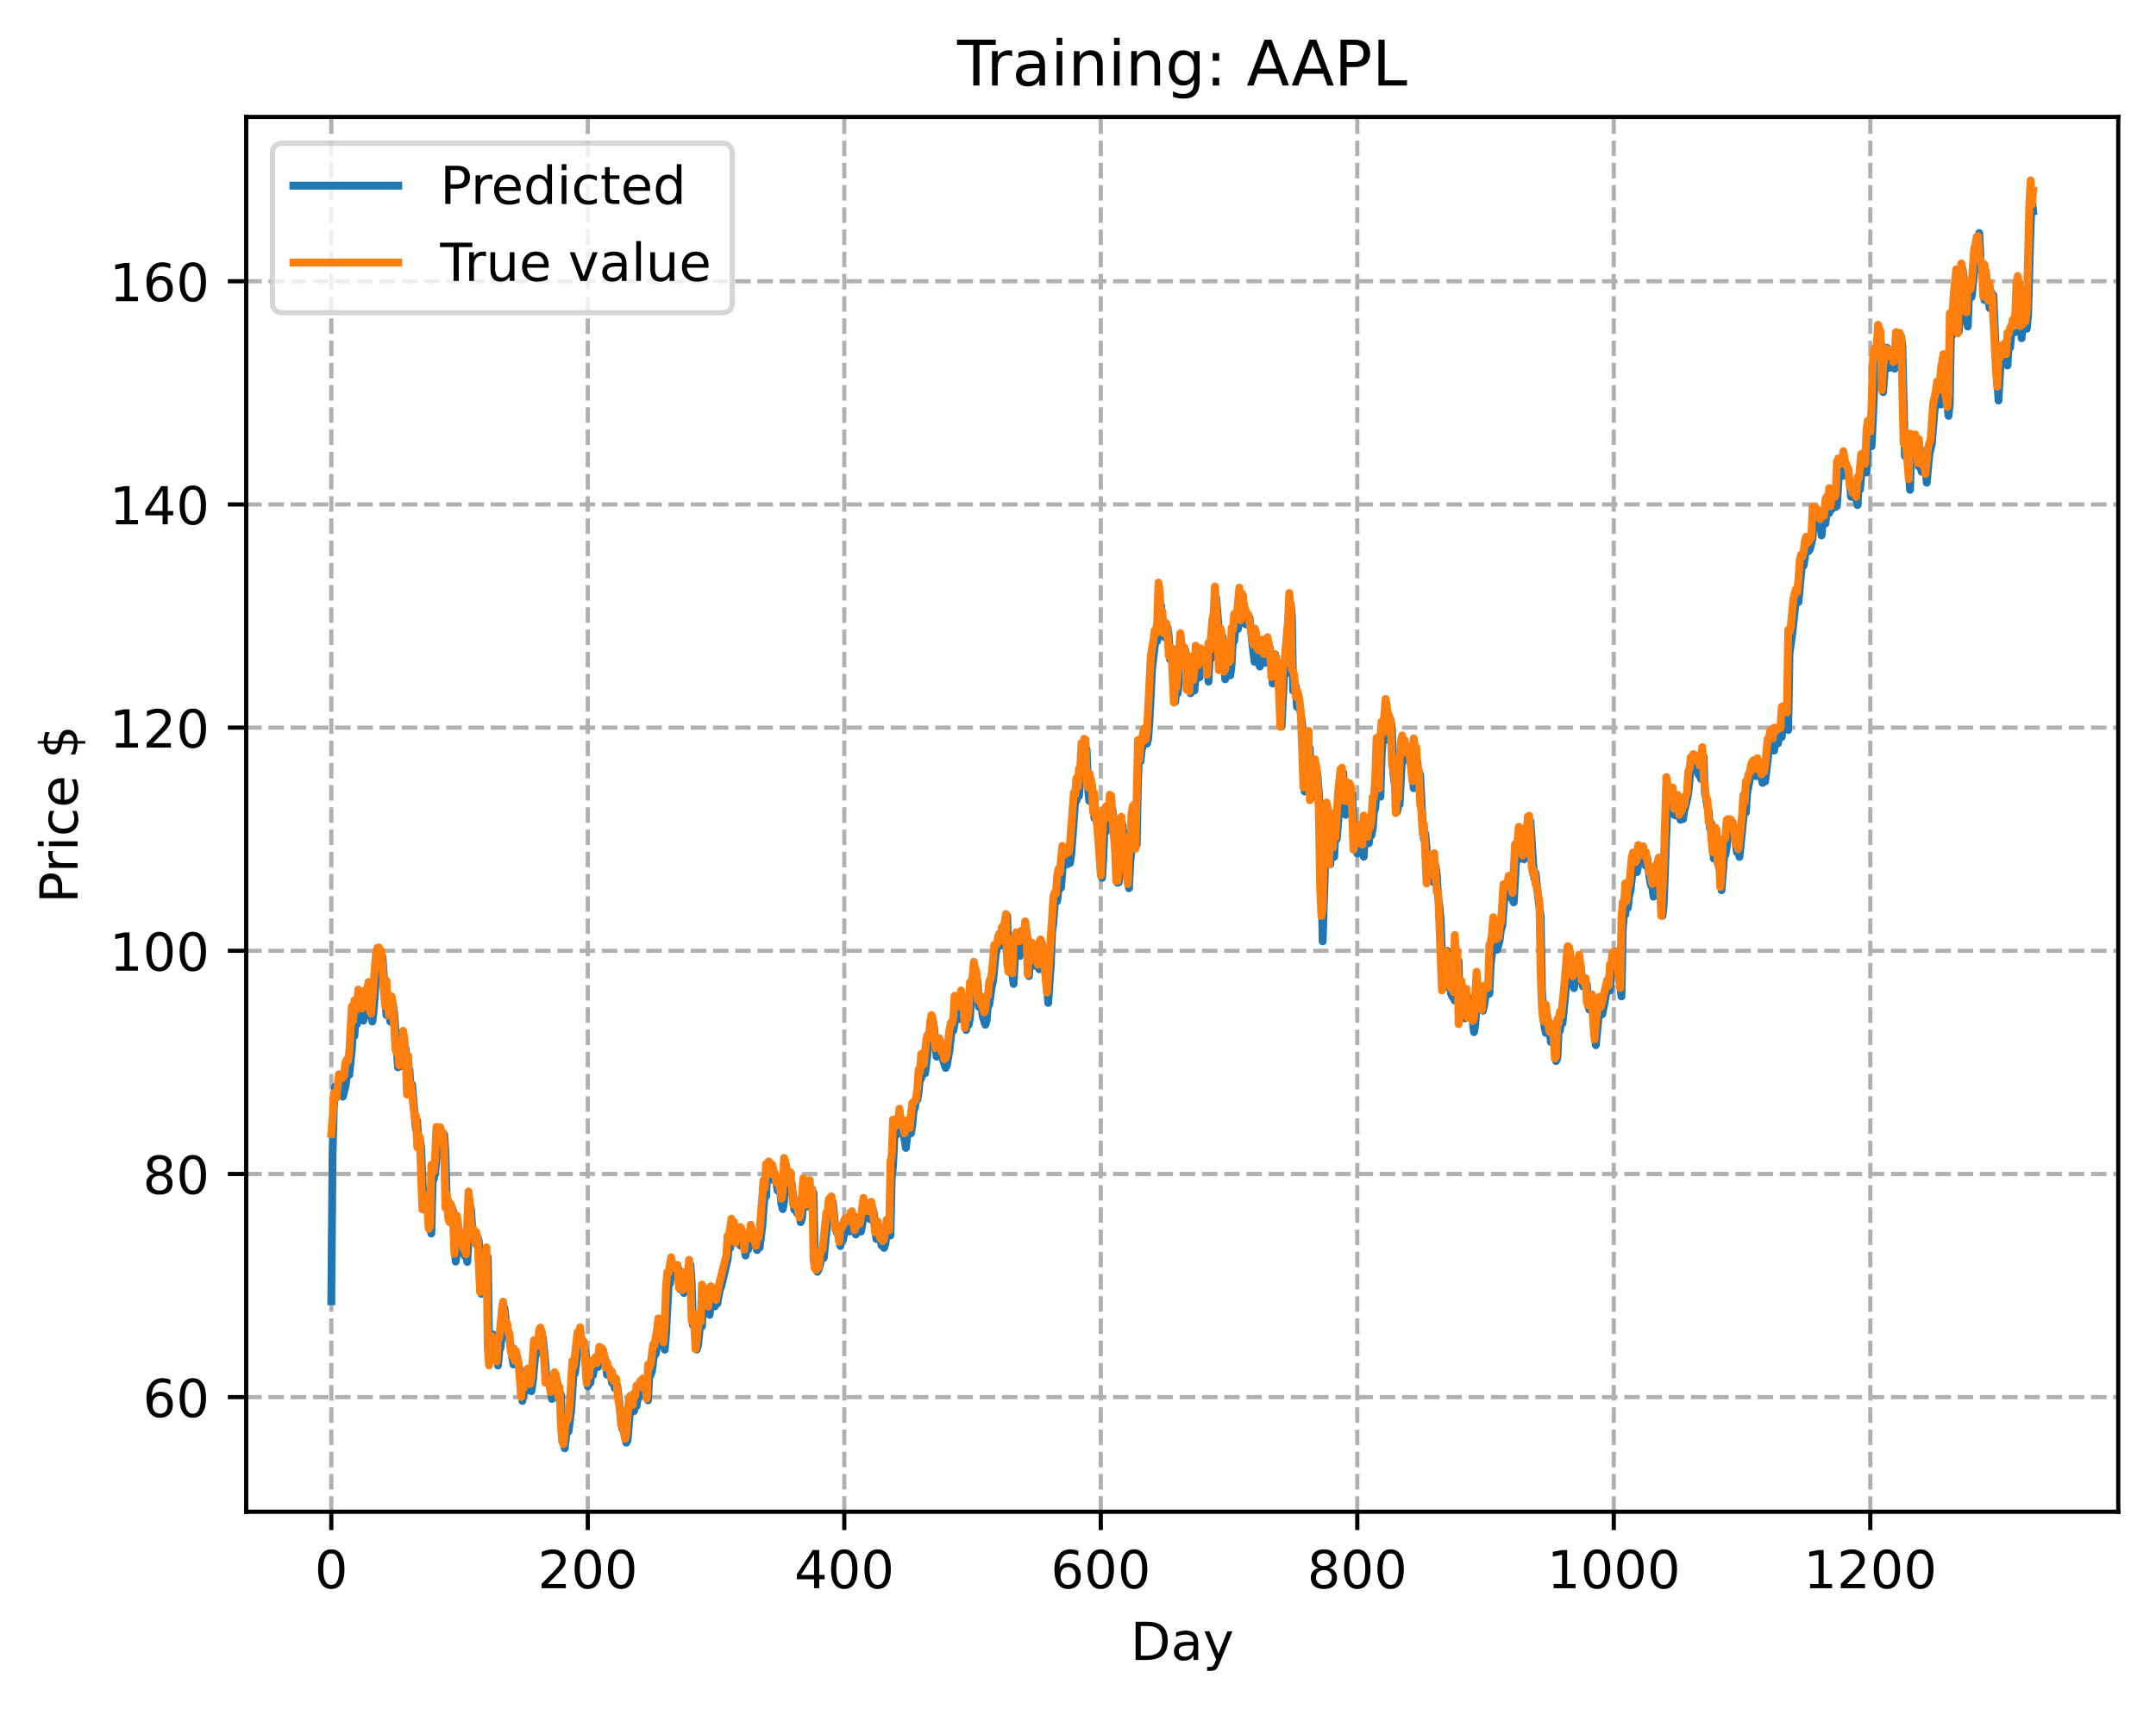 <?xml version="1.0" encoding="utf-8" standalone="no"?>
<!DOCTYPE svg PUBLIC "-//W3C//DTD SVG 1.1//EN"
  "http://www.w3.org/Graphics/SVG/1.1/DTD/svg11.dtd">
<!-- Created with matplotlib (https://matplotlib.org/) -->
<svg height="325.986pt" version="1.1" viewBox="0 0 411.286 325.986" width="411.286pt" xmlns="http://www.w3.org/2000/svg" xmlns:xlink="http://www.w3.org/1999/xlink">
 <defs>
  <style type="text/css">
*{stroke-linecap:butt;stroke-linejoin:round;}
  </style>
 </defs>
 <g id="figure_1">
  <g id="patch_1">
   <path d="M 0 325.986 
L 411.286 325.986 
L 411.286 0 
L 0 0 
z
" style="fill:#ffffff;"/>
  </g>
  <g id="axes_1">
   <g id="patch_2">
    <path d="M 46.966 288.43 
L 404.086 288.43 
L 404.086 22.318 
L 46.966 22.318 
z
" style="fill:#ffffff;"/>
   </g>
   <g id="matplotlib.axis_1">
    <g id="xtick_1">
     <g id="line2d_1">
      <path clip-path="url(#p3b602f4d1e)" d="M 63.198 288.43 
L 63.198 22.318 
" style="fill:none;stroke:#b0b0b0;stroke-dasharray:2.96,1.28;stroke-dashoffset:0;stroke-width:0.8;"/>
     </g>
     <g id="line2d_2">
      <defs>
       <path d="M 0 0 
L 0 3.5 
" id="m28ccbca6e2" style="stroke:#000000;stroke-width:0.8;"/>
      </defs>
      <g>
       <use style="stroke:#000000;stroke-width:0.8;" x="63.198" xlink:href="#m28ccbca6e2" y="288.43"/>
      </g>
     </g>
     <g id="text_1">
      <!-- 0 -->
      <defs>
       <path d="M 31.781 66.406 
Q 24.172 66.406 20.328 58.906 
Q 16.5 51.422 16.5 36.375 
Q 16.5 21.391 20.328 13.891 
Q 24.172 6.391 31.781 6.391 
Q 39.453 6.391 43.281 13.891 
Q 47.125 21.391 47.125 36.375 
Q 47.125 51.422 43.281 58.906 
Q 39.453 66.406 31.781 66.406 
z
M 31.781 74.219 
Q 44.047 74.219 50.516 64.516 
Q 56.984 54.828 56.984 36.375 
Q 56.984 17.969 50.516 8.266 
Q 44.047 -1.422 31.781 -1.422 
Q 19.531 -1.422 13.062 8.266 
Q 6.594 17.969 6.594 36.375 
Q 6.594 54.828 13.062 64.516 
Q 19.531 74.219 31.781 74.219 
z
" id="DejaVuSans-48"/>
      </defs>
      <g transform="translate(60.017 303.029)scale(0.1 -0.1)">
       <use xlink:href="#DejaVuSans-48"/>
      </g>
     </g>
    </g>
    <g id="xtick_2">
     <g id="line2d_3">
      <path clip-path="url(#p3b602f4d1e)" d="M 112.129 288.43 
L 112.129 22.318 
" style="fill:none;stroke:#b0b0b0;stroke-dasharray:2.96,1.28;stroke-dashoffset:0;stroke-width:0.8;"/>
     </g>
     <g id="line2d_4">
      <g>
       <use style="stroke:#000000;stroke-width:0.8;" x="112.129" xlink:href="#m28ccbca6e2" y="288.43"/>
      </g>
     </g>
     <g id="text_2">
      <!-- 200 -->
      <defs>
       <path d="M 19.188 8.297 
L 53.609 8.297 
L 53.609 0 
L 7.328 0 
L 7.328 8.297 
Q 12.938 14.109 22.625 23.891 
Q 32.328 33.688 34.812 36.531 
Q 39.547 41.844 41.422 45.531 
Q 43.312 49.219 43.312 52.781 
Q 43.312 58.594 39.234 62.25 
Q 35.156 65.922 28.609 65.922 
Q 23.969 65.922 18.812 64.312 
Q 13.672 62.703 7.812 59.422 
L 7.812 69.391 
Q 13.766 71.781 18.938 73 
Q 24.125 74.219 28.422 74.219 
Q 39.75 74.219 46.484 68.547 
Q 53.219 62.891 53.219 53.422 
Q 53.219 48.922 51.531 44.891 
Q 49.859 40.875 45.406 35.406 
Q 44.188 33.984 37.641 27.219 
Q 31.109 20.453 19.188 8.297 
z
" id="DejaVuSans-50"/>
      </defs>
      <g transform="translate(102.585 303.029)scale(0.1 -0.1)">
       <use xlink:href="#DejaVuSans-50"/>
       <use x="63.623" xlink:href="#DejaVuSans-48"/>
       <use x="127.246" xlink:href="#DejaVuSans-48"/>
      </g>
     </g>
    </g>
    <g id="xtick_3">
     <g id="line2d_5">
      <path clip-path="url(#p3b602f4d1e)" d="M 161.06 288.43 
L 161.06 22.318 
" style="fill:none;stroke:#b0b0b0;stroke-dasharray:2.96,1.28;stroke-dashoffset:0;stroke-width:0.8;"/>
     </g>
     <g id="line2d_6">
      <g>
       <use style="stroke:#000000;stroke-width:0.8;" x="161.06" xlink:href="#m28ccbca6e2" y="288.43"/>
      </g>
     </g>
     <g id="text_3">
      <!-- 400 -->
      <defs>
       <path d="M 37.797 64.312 
L 12.891 25.391 
L 37.797 25.391 
z
M 35.203 72.906 
L 47.609 72.906 
L 47.609 25.391 
L 58.016 25.391 
L 58.016 17.188 
L 47.609 17.188 
L 47.609 0 
L 37.797 0 
L 37.797 17.188 
L 4.891 17.188 
L 4.891 26.703 
z
" id="DejaVuSans-52"/>
      </defs>
      <g transform="translate(151.516 303.029)scale(0.1 -0.1)">
       <use xlink:href="#DejaVuSans-52"/>
       <use x="63.623" xlink:href="#DejaVuSans-48"/>
       <use x="127.246" xlink:href="#DejaVuSans-48"/>
      </g>
     </g>
    </g>
    <g id="xtick_4">
     <g id="line2d_7">
      <path clip-path="url(#p3b602f4d1e)" d="M 209.99 288.43 
L 209.99 22.318 
" style="fill:none;stroke:#b0b0b0;stroke-dasharray:2.96,1.28;stroke-dashoffset:0;stroke-width:0.8;"/>
     </g>
     <g id="line2d_8">
      <g>
       <use style="stroke:#000000;stroke-width:0.8;" x="209.99" xlink:href="#m28ccbca6e2" y="288.43"/>
      </g>
     </g>
     <g id="text_4">
      <!-- 600 -->
      <defs>
       <path d="M 33.016 40.375 
Q 26.375 40.375 22.484 35.828 
Q 18.609 31.297 18.609 23.391 
Q 18.609 15.531 22.484 10.953 
Q 26.375 6.391 33.016 6.391 
Q 39.656 6.391 43.531 10.953 
Q 47.406 15.531 47.406 23.391 
Q 47.406 31.297 43.531 35.828 
Q 39.656 40.375 33.016 40.375 
z
M 52.594 71.297 
L 52.594 62.312 
Q 48.875 64.062 45.094 64.984 
Q 41.312 65.922 37.594 65.922 
Q 27.828 65.922 22.672 59.328 
Q 17.531 52.734 16.797 39.406 
Q 19.672 43.656 24.016 45.922 
Q 28.375 48.188 33.594 48.188 
Q 44.578 48.188 50.953 41.516 
Q 57.328 34.859 57.328 23.391 
Q 57.328 12.156 50.688 5.359 
Q 44.047 -1.422 33.016 -1.422 
Q 20.359 -1.422 13.672 8.266 
Q 6.984 17.969 6.984 36.375 
Q 6.984 53.656 15.188 63.938 
Q 23.391 74.219 37.203 74.219 
Q 40.922 74.219 44.703 73.484 
Q 48.484 72.75 52.594 71.297 
z
" id="DejaVuSans-54"/>
      </defs>
      <g transform="translate(200.446 303.029)scale(0.1 -0.1)">
       <use xlink:href="#DejaVuSans-54"/>
       <use x="63.623" xlink:href="#DejaVuSans-48"/>
       <use x="127.246" xlink:href="#DejaVuSans-48"/>
      </g>
     </g>
    </g>
    <g id="xtick_5">
     <g id="line2d_9">
      <path clip-path="url(#p3b602f4d1e)" d="M 258.921 288.43 
L 258.921 22.318 
" style="fill:none;stroke:#b0b0b0;stroke-dasharray:2.96,1.28;stroke-dashoffset:0;stroke-width:0.8;"/>
     </g>
     <g id="line2d_10">
      <g>
       <use style="stroke:#000000;stroke-width:0.8;" x="258.921" xlink:href="#m28ccbca6e2" y="288.43"/>
      </g>
     </g>
     <g id="text_5">
      <!-- 800 -->
      <defs>
       <path d="M 31.781 34.625 
Q 24.75 34.625 20.719 30.859 
Q 16.703 27.094 16.703 20.516 
Q 16.703 13.922 20.719 10.156 
Q 24.75 6.391 31.781 6.391 
Q 38.812 6.391 42.859 10.172 
Q 46.922 13.969 46.922 20.516 
Q 46.922 27.094 42.891 30.859 
Q 38.875 34.625 31.781 34.625 
z
M 21.922 38.812 
Q 15.578 40.375 12.031 44.719 
Q 8.5 49.078 8.5 55.328 
Q 8.5 64.062 14.719 69.141 
Q 20.953 74.219 31.781 74.219 
Q 42.672 74.219 48.875 69.141 
Q 55.078 64.062 55.078 55.328 
Q 55.078 49.078 51.531 44.719 
Q 48 40.375 41.703 38.812 
Q 48.828 37.156 52.797 32.312 
Q 56.781 27.484 56.781 20.516 
Q 56.781 9.906 50.312 4.234 
Q 43.844 -1.422 31.781 -1.422 
Q 19.734 -1.422 13.25 4.234 
Q 6.781 9.906 6.781 20.516 
Q 6.781 27.484 10.781 32.312 
Q 14.797 37.156 21.922 38.812 
z
M 18.312 54.391 
Q 18.312 48.734 21.844 45.562 
Q 25.391 42.391 31.781 42.391 
Q 38.141 42.391 41.719 45.562 
Q 45.312 48.734 45.312 54.391 
Q 45.312 60.062 41.719 63.234 
Q 38.141 66.406 31.781 66.406 
Q 25.391 66.406 21.844 63.234 
Q 18.312 60.062 18.312 54.391 
z
" id="DejaVuSans-56"/>
      </defs>
      <g transform="translate(249.377 303.029)scale(0.1 -0.1)">
       <use xlink:href="#DejaVuSans-56"/>
       <use x="63.623" xlink:href="#DejaVuSans-48"/>
       <use x="127.246" xlink:href="#DejaVuSans-48"/>
      </g>
     </g>
    </g>
    <g id="xtick_6">
     <g id="line2d_11">
      <path clip-path="url(#p3b602f4d1e)" d="M 307.851 288.43 
L 307.851 22.318 
" style="fill:none;stroke:#b0b0b0;stroke-dasharray:2.96,1.28;stroke-dashoffset:0;stroke-width:0.8;"/>
     </g>
     <g id="line2d_12">
      <g>
       <use style="stroke:#000000;stroke-width:0.8;" x="307.851" xlink:href="#m28ccbca6e2" y="288.43"/>
      </g>
     </g>
     <g id="text_6">
      <!-- 1000 -->
      <defs>
       <path d="M 12.406 8.297 
L 28.516 8.297 
L 28.516 63.922 
L 10.984 60.406 
L 10.984 69.391 
L 28.422 72.906 
L 38.281 72.906 
L 38.281 8.297 
L 54.391 8.297 
L 54.391 0 
L 12.406 0 
z
" id="DejaVuSans-49"/>
      </defs>
      <g transform="translate(295.126 303.029)scale(0.1 -0.1)">
       <use xlink:href="#DejaVuSans-49"/>
       <use x="63.623" xlink:href="#DejaVuSans-48"/>
       <use x="127.246" xlink:href="#DejaVuSans-48"/>
       <use x="190.869" xlink:href="#DejaVuSans-48"/>
      </g>
     </g>
    </g>
    <g id="xtick_7">
     <g id="line2d_13">
      <path clip-path="url(#p3b602f4d1e)" d="M 356.782 288.43 
L 356.782 22.318 
" style="fill:none;stroke:#b0b0b0;stroke-dasharray:2.96,1.28;stroke-dashoffset:0;stroke-width:0.8;"/>
     </g>
     <g id="line2d_14">
      <g>
       <use style="stroke:#000000;stroke-width:0.8;" x="356.782" xlink:href="#m28ccbca6e2" y="288.43"/>
      </g>
     </g>
     <g id="text_7">
      <!-- 1200 -->
      <g transform="translate(344.057 303.029)scale(0.1 -0.1)">
       <use xlink:href="#DejaVuSans-49"/>
       <use x="63.623" xlink:href="#DejaVuSans-50"/>
       <use x="127.246" xlink:href="#DejaVuSans-48"/>
       <use x="190.869" xlink:href="#DejaVuSans-48"/>
      </g>
     </g>
    </g>
    <g id="text_8">
     <!-- Day -->
     <defs>
      <path d="M 19.672 64.797 
L 19.672 8.109 
L 31.594 8.109 
Q 46.688 8.109 53.688 14.938 
Q 60.688 21.781 60.688 36.531 
Q 60.688 51.172 53.688 57.984 
Q 46.688 64.797 31.594 64.797 
z
M 9.812 72.906 
L 30.078 72.906 
Q 51.266 72.906 61.172 64.094 
Q 71.094 55.281 71.094 36.531 
Q 71.094 17.672 61.125 8.828 
Q 51.172 0 30.078 0 
L 9.812 0 
z
" id="DejaVuSans-68"/>
      <path d="M 34.281 27.484 
Q 23.391 27.484 19.188 25 
Q 14.984 22.516 14.984 16.5 
Q 14.984 11.719 18.141 8.906 
Q 21.297 6.109 26.703 6.109 
Q 34.188 6.109 38.703 11.406 
Q 43.219 16.703 43.219 25.484 
L 43.219 27.484 
z
M 52.203 31.203 
L 52.203 0 
L 43.219 0 
L 43.219 8.297 
Q 40.141 3.328 35.547 0.953 
Q 30.953 -1.422 24.312 -1.422 
Q 15.922 -1.422 10.953 3.297 
Q 6 8.016 6 15.922 
Q 6 25.141 12.172 29.828 
Q 18.359 34.516 30.609 34.516 
L 43.219 34.516 
L 43.219 35.406 
Q 43.219 41.609 39.141 45 
Q 35.062 48.391 27.688 48.391 
Q 23 48.391 18.547 47.266 
Q 14.109 46.141 10.016 43.891 
L 10.016 52.203 
Q 14.938 54.109 19.578 55.047 
Q 24.219 56 28.609 56 
Q 40.484 56 46.344 49.844 
Q 52.203 43.703 52.203 31.203 
z
" id="DejaVuSans-97"/>
      <path d="M 32.172 -5.078 
Q 28.375 -14.844 24.75 -17.812 
Q 21.141 -20.797 15.094 -20.797 
L 7.906 -20.797 
L 7.906 -13.281 
L 13.188 -13.281 
Q 16.891 -13.281 18.938 -11.516 
Q 21 -9.766 23.484 -3.219 
L 25.094 0.875 
L 2.984 54.688 
L 12.5 54.688 
L 29.594 11.922 
L 46.688 54.688 
L 56.203 54.688 
z
" id="DejaVuSans-121"/>
     </defs>
     <g transform="translate(215.652 316.707)scale(0.1 -0.1)">
      <use xlink:href="#DejaVuSans-68"/>
      <use x="77.002" xlink:href="#DejaVuSans-97"/>
      <use x="138.281" xlink:href="#DejaVuSans-121"/>
     </g>
    </g>
   </g>
   <g id="matplotlib.axis_2">
    <g id="ytick_1">
     <g id="line2d_15">
      <path clip-path="url(#p3b602f4d1e)" d="M 46.966 266.566 
L 404.086 266.566 
" style="fill:none;stroke:#b0b0b0;stroke-dasharray:2.96,1.28;stroke-dashoffset:0;stroke-width:0.8;"/>
     </g>
     <g id="line2d_16">
      <defs>
       <path d="M 0 0 
L -3.5 0 
" id="m47982f86ad" style="stroke:#000000;stroke-width:0.8;"/>
      </defs>
      <g>
       <use style="stroke:#000000;stroke-width:0.8;" x="46.966" xlink:href="#m47982f86ad" y="266.566"/>
      </g>
     </g>
     <g id="text_9">
      <!-- 60 -->
      <g transform="translate(27.241 270.365)scale(0.1 -0.1)">
       <use xlink:href="#DejaVuSans-54"/>
       <use x="63.623" xlink:href="#DejaVuSans-48"/>
      </g>
     </g>
    </g>
    <g id="ytick_2">
     <g id="line2d_17">
      <path clip-path="url(#p3b602f4d1e)" d="M 46.966 223.985 
L 404.086 223.985 
" style="fill:none;stroke:#b0b0b0;stroke-dasharray:2.96,1.28;stroke-dashoffset:0;stroke-width:0.8;"/>
     </g>
     <g id="line2d_18">
      <g>
       <use style="stroke:#000000;stroke-width:0.8;" x="46.966" xlink:href="#m47982f86ad" y="223.985"/>
      </g>
     </g>
     <g id="text_10">
      <!-- 80 -->
      <g transform="translate(27.241 227.784)scale(0.1 -0.1)">
       <use xlink:href="#DejaVuSans-56"/>
       <use x="63.623" xlink:href="#DejaVuSans-48"/>
      </g>
     </g>
    </g>
    <g id="ytick_3">
     <g id="line2d_19">
      <path clip-path="url(#p3b602f4d1e)" d="M 46.966 181.404 
L 404.086 181.404 
" style="fill:none;stroke:#b0b0b0;stroke-dasharray:2.96,1.28;stroke-dashoffset:0;stroke-width:0.8;"/>
     </g>
     <g id="line2d_20">
      <g>
       <use style="stroke:#000000;stroke-width:0.8;" x="46.966" xlink:href="#m47982f86ad" y="181.404"/>
      </g>
     </g>
     <g id="text_11">
      <!-- 100 -->
      <g transform="translate(20.878 185.203)scale(0.1 -0.1)">
       <use xlink:href="#DejaVuSans-49"/>
       <use x="63.623" xlink:href="#DejaVuSans-48"/>
       <use x="127.246" xlink:href="#DejaVuSans-48"/>
      </g>
     </g>
    </g>
    <g id="ytick_4">
     <g id="line2d_21">
      <path clip-path="url(#p3b602f4d1e)" d="M 46.966 138.823 
L 404.086 138.823 
" style="fill:none;stroke:#b0b0b0;stroke-dasharray:2.96,1.28;stroke-dashoffset:0;stroke-width:0.8;"/>
     </g>
     <g id="line2d_22">
      <g>
       <use style="stroke:#000000;stroke-width:0.8;" x="46.966" xlink:href="#m47982f86ad" y="138.823"/>
      </g>
     </g>
     <g id="text_12">
      <!-- 120 -->
      <g transform="translate(20.878 142.622)scale(0.1 -0.1)">
       <use xlink:href="#DejaVuSans-49"/>
       <use x="63.623" xlink:href="#DejaVuSans-50"/>
       <use x="127.246" xlink:href="#DejaVuSans-48"/>
      </g>
     </g>
    </g>
    <g id="ytick_5">
     <g id="line2d_23">
      <path clip-path="url(#p3b602f4d1e)" d="M 46.966 96.242 
L 404.086 96.242 
" style="fill:none;stroke:#b0b0b0;stroke-dasharray:2.96,1.28;stroke-dashoffset:0;stroke-width:0.8;"/>
     </g>
     <g id="line2d_24">
      <g>
       <use style="stroke:#000000;stroke-width:0.8;" x="46.966" xlink:href="#m47982f86ad" y="96.242"/>
      </g>
     </g>
     <g id="text_13">
      <!-- 140 -->
      <g transform="translate(20.878 100.041)scale(0.1 -0.1)">
       <use xlink:href="#DejaVuSans-49"/>
       <use x="63.623" xlink:href="#DejaVuSans-52"/>
       <use x="127.246" xlink:href="#DejaVuSans-48"/>
      </g>
     </g>
    </g>
    <g id="ytick_6">
     <g id="line2d_25">
      <path clip-path="url(#p3b602f4d1e)" d="M 46.966 53.661 
L 404.086 53.661 
" style="fill:none;stroke:#b0b0b0;stroke-dasharray:2.96,1.28;stroke-dashoffset:0;stroke-width:0.8;"/>
     </g>
     <g id="line2d_26">
      <g>
       <use style="stroke:#000000;stroke-width:0.8;" x="46.966" xlink:href="#m47982f86ad" y="53.661"/>
      </g>
     </g>
     <g id="text_14">
      <!-- 160 -->
      <g transform="translate(20.878 57.46)scale(0.1 -0.1)">
       <use xlink:href="#DejaVuSans-49"/>
       <use x="63.623" xlink:href="#DejaVuSans-54"/>
       <use x="127.246" xlink:href="#DejaVuSans-48"/>
      </g>
     </g>
    </g>
    <g id="text_15">
     <!-- Price $ -->
     <defs>
      <path d="M 19.672 64.797 
L 19.672 37.406 
L 32.078 37.406 
Q 38.969 37.406 42.719 40.969 
Q 46.484 44.531 46.484 51.125 
Q 46.484 57.672 42.719 61.234 
Q 38.969 64.797 32.078 64.797 
z
M 9.812 72.906 
L 32.078 72.906 
Q 44.344 72.906 50.609 67.359 
Q 56.891 61.812 56.891 51.125 
Q 56.891 40.328 50.609 34.812 
Q 44.344 29.297 32.078 29.297 
L 19.672 29.297 
L 19.672 0 
L 9.812 0 
z
" id="DejaVuSans-80"/>
      <path d="M 41.109 46.297 
Q 39.594 47.172 37.812 47.578 
Q 36.031 48 33.891 48 
Q 26.266 48 22.188 43.047 
Q 18.109 38.094 18.109 28.812 
L 18.109 0 
L 9.078 0 
L 9.078 54.688 
L 18.109 54.688 
L 18.109 46.188 
Q 20.953 51.172 25.484 53.578 
Q 30.031 56 36.531 56 
Q 37.453 56 38.578 55.875 
Q 39.703 55.766 41.062 55.516 
z
" id="DejaVuSans-114"/>
      <path d="M 9.422 54.688 
L 18.406 54.688 
L 18.406 0 
L 9.422 0 
z
M 9.422 75.984 
L 18.406 75.984 
L 18.406 64.594 
L 9.422 64.594 
z
" id="DejaVuSans-105"/>
      <path d="M 48.781 52.594 
L 48.781 44.188 
Q 44.969 46.297 41.141 47.344 
Q 37.312 48.391 33.406 48.391 
Q 24.656 48.391 19.812 42.844 
Q 14.984 37.312 14.984 27.297 
Q 14.984 17.281 19.812 11.734 
Q 24.656 6.203 33.406 6.203 
Q 37.312 6.203 41.141 7.25 
Q 44.969 8.297 48.781 10.406 
L 48.781 2.094 
Q 45.016 0.344 40.984 -0.531 
Q 36.969 -1.422 32.422 -1.422 
Q 20.062 -1.422 12.781 6.344 
Q 5.516 14.109 5.516 27.297 
Q 5.516 40.672 12.859 48.328 
Q 20.219 56 33.016 56 
Q 37.156 56 41.109 55.141 
Q 45.062 54.297 48.781 52.594 
z
" id="DejaVuSans-99"/>
      <path d="M 56.203 29.594 
L 56.203 25.203 
L 14.891 25.203 
Q 15.484 15.922 20.484 11.062 
Q 25.484 6.203 34.422 6.203 
Q 39.594 6.203 44.453 7.469 
Q 49.312 8.734 54.109 11.281 
L 54.109 2.781 
Q 49.266 0.734 44.188 -0.344 
Q 39.109 -1.422 33.891 -1.422 
Q 20.797 -1.422 13.156 6.188 
Q 5.516 13.812 5.516 26.812 
Q 5.516 40.234 12.766 48.109 
Q 20.016 56 32.328 56 
Q 43.359 56 49.781 48.891 
Q 56.203 41.797 56.203 29.594 
z
M 47.219 32.234 
Q 47.125 39.594 43.094 43.984 
Q 39.062 48.391 32.422 48.391 
Q 24.906 48.391 20.391 44.141 
Q 15.875 39.891 15.188 32.172 
z
" id="DejaVuSans-101"/>
      <path id="DejaVuSans-32"/>
      <path d="M 33.797 -14.703 
L 28.906 -14.703 
L 28.859 0 
Q 23.734 0.094 18.609 1.188 
Q 13.484 2.297 8.297 4.5 
L 8.297 13.281 
Q 13.281 10.156 18.375 8.562 
Q 23.484 6.984 28.906 6.938 
L 28.906 29.203 
Q 18.109 30.953 13.203 35.156 
Q 8.297 39.359 8.297 46.688 
Q 8.297 54.641 13.625 59.219 
Q 18.953 63.812 28.906 64.5 
L 28.906 75.984 
L 33.797 75.984 
L 33.797 64.656 
Q 38.328 64.453 42.578 63.688 
Q 46.828 62.938 50.875 61.625 
L 50.875 53.078 
Q 46.828 55.125 42.547 56.25 
Q 38.281 57.375 33.797 57.562 
L 33.797 36.719 
Q 44.875 35.016 50.094 30.609 
Q 55.328 26.219 55.328 18.609 
Q 55.328 10.359 49.781 5.594 
Q 44.234 0.828 33.797 0.094 
z
M 28.906 37.594 
L 28.906 57.625 
Q 23.25 56.984 20.266 54.391 
Q 17.281 51.812 17.281 47.516 
Q 17.281 43.312 20.031 40.969 
Q 22.797 38.625 28.906 37.594 
z
M 33.797 28.219 
L 33.797 7.078 
Q 39.984 7.906 43.141 10.594 
Q 46.297 13.281 46.297 17.672 
Q 46.297 21.969 43.281 24.5 
Q 40.281 27.047 33.797 28.219 
z
" id="DejaVuSans-36"/>
     </defs>
     <g transform="translate(14.798 172.342)rotate(-90)scale(0.1 -0.1)">
      <use xlink:href="#DejaVuSans-80"/>
      <use x="58.553" xlink:href="#DejaVuSans-114"/>
      <use x="99.666" xlink:href="#DejaVuSans-105"/>
      <use x="127.449" xlink:href="#DejaVuSans-99"/>
      <use x="182.43" xlink:href="#DejaVuSans-101"/>
      <use x="243.953" xlink:href="#DejaVuSans-32"/>
      <use x="275.74" xlink:href="#DejaVuSans-36"/>
     </g>
    </g>
   </g>
   <g id="line2d_27">
    <path clip-path="url(#p3b602f4d1e)" d="M 63.198 248.275 
L 63.443 220.051 
L 63.688 211.051 
L 63.932 207.356 
L 64.177 209.201 
L 64.422 208.888 
L 64.666 207.133 
L 64.911 206.424 
L 65.156 208.502 
L 65.4 209.244 
L 65.89 207.349 
L 66.379 203.754 
L 66.623 205.077 
L 67.113 200.342 
L 67.357 196.137 
L 67.602 197.666 
L 67.847 194.382 
L 68.091 195.415 
L 68.336 194.189 
L 68.581 190.122 
L 68.825 191.578 
L 69.07 192.076 
L 69.315 194.742 
L 69.559 193.82 
L 69.804 191.778 
L 70.049 193.277 
L 70.538 189.042 
L 70.783 192.919 
L 71.027 194.902 
L 71.272 192.952 
L 71.761 185.974 
L 72.006 183.267 
L 72.495 181.75 
L 72.74 184.012 
L 72.984 182.631 
L 73.474 189.907 
L 73.718 193.667 
L 73.963 189.936 
L 74.452 194.921 
L 74.697 194.375 
L 74.942 191.592 
L 75.186 193.19 
L 75.92 203.636 
L 76.165 200.699 
L 76.41 203.457 
L 76.899 202.132 
L 77.144 199.225 
L 77.388 200.167 
L 77.633 203.468 
L 77.878 208.809 
L 78.122 204.104 
L 78.367 208.453 
L 78.611 206.895 
L 79.345 215.462 
L 79.59 213.857 
L 79.835 219.004 
L 80.079 217.232 
L 80.324 218.748 
L 80.813 230.313 
L 81.058 228.342 
L 81.547 228.692 
L 81.792 230.589 
L 82.037 234.397 
L 82.281 235.345 
L 82.526 225.523 
L 82.771 224.882 
L 83.015 223.562 
L 83.26 221.234 
L 83.505 217.704 
L 83.749 218.422 
L 83.994 219.672 
L 84.239 217.119 
L 84.483 218.601 
L 84.728 216.438 
L 84.972 219.886 
L 85.217 228.614 
L 85.462 229.041 
L 85.706 230.642 
L 85.951 233.24 
L 86.196 230.284 
L 86.44 231.065 
L 86.93 240.706 
L 87.174 238.967 
L 87.419 234.435 
L 88.153 239.007 
L 88.398 237.215 
L 88.642 239.621 
L 88.887 239.197 
L 89.132 240.769 
L 89.376 236.505 
L 89.621 229.968 
L 89.866 230.798 
L 90.11 234.727 
L 90.355 236.67 
L 90.599 235.384 
L 90.844 237.414 
L 91.089 236.001 
L 91.333 236.761 
L 91.823 246.858 
L 92.067 241.938 
L 92.312 241.988 
L 92.557 243.627 
L 93.046 239.851 
L 93.291 256.093 
L 93.535 259.42 
L 93.78 257.503 
L 94.025 254.599 
L 94.514 256.711 
L 94.759 258.071 
L 95.003 260.534 
L 95.248 257.739 
L 95.493 257.046 
L 96.227 249.535 
L 96.471 251.865 
L 96.96 254.046 
L 97.694 258.848 
L 97.939 260.339 
L 98.184 258.574 
L 98.428 260.223 
L 98.673 259.088 
L 99.162 261.487 
L 99.652 267.292 
L 99.896 264.872 
L 100.141 265.555 
L 100.63 263.881 
L 100.875 262.816 
L 101.12 264.759 
L 101.364 265.439 
L 101.609 263.888 
L 102.098 258.72 
L 102.343 258.242 
L 102.587 258.18 
L 102.832 257.797 
L 103.321 254.338 
L 103.566 255.344 
L 104.055 260.303 
L 104.3 263.802 
L 104.545 263.824 
L 104.789 262.949 
L 105.034 264.393 
L 105.279 266.911 
L 105.523 265.581 
L 105.768 265.014 
L 106.013 263.059 
L 106.257 263.51 
L 106.502 264.635 
L 106.747 267.259 
L 106.991 266.023 
L 107.236 271.759 
L 107.725 276.334 
L 108.215 272.172 
L 108.459 273.091 
L 108.948 269.181 
L 109.438 261.711 
L 109.682 262.02 
L 110.416 256.036 
L 110.661 256.056 
L 110.906 255.256 
L 111.395 257.836 
L 111.64 257.516 
L 111.884 260.082 
L 112.129 264.501 
L 112.374 264.016 
L 112.618 263.837 
L 112.863 261.737 
L 113.108 262.391 
L 113.352 261.061 
L 113.597 260.863 
L 113.842 259.879 
L 114.086 260.817 
L 114.575 258.22 
L 114.82 258.762 
L 115.065 258.386 
L 115.309 258.93 
L 115.554 259.863 
L 115.799 262.298 
L 116.043 261.387 
L 116.533 262.583 
L 116.777 263.884 
L 117.022 263.182 
L 117.267 264.856 
L 117.511 263.887 
L 117.756 264.375 
L 118.735 272.659 
L 118.979 271.724 
L 119.469 275.258 
L 119.713 274.821 
L 120.203 269.02 
L 120.447 267.232 
L 120.936 269.243 
L 121.181 268.079 
L 121.426 268.29 
L 121.67 266.545 
L 121.915 266.669 
L 122.649 264.258 
L 122.894 263.527 
L 123.138 265.22 
L 123.383 264.686 
L 123.628 267.176 
L 123.872 262.054 
L 124.117 262.361 
L 124.362 261.57 
L 124.851 257.848 
L 125.096 258.366 
L 125.83 253.173 
L 126.074 254.34 
L 126.563 255.829 
L 126.808 257.523 
L 127.053 254.573 
L 127.542 245.232 
L 127.787 244.933 
L 128.276 241.195 
L 128.521 242.563 
L 128.765 242.016 
L 129.01 241.744 
L 129.255 243.123 
L 129.499 242.19 
L 129.744 245.977 
L 130.233 244.941 
L 130.478 246.699 
L 130.723 245.624 
L 130.967 243.175 
L 131.212 244.278 
L 131.457 243.651 
L 131.701 241.292 
L 131.946 244.637 
L 132.191 252.837 
L 132.435 251.173 
L 132.68 253.067 
L 132.924 257.502 
L 133.169 256.651 
L 133.658 251.598 
L 133.903 253.067 
L 134.148 246.994 
L 134.392 246.552 
L 134.637 248.285 
L 134.882 247.115 
L 135.371 250.861 
L 135.616 248.411 
L 135.86 247.178 
L 136.105 248.593 
L 136.35 249.259 
L 136.594 247.119 
L 136.839 248.734 
L 137.328 246.039 
L 137.573 245.476 
L 138.796 240.307 
L 139.041 237.553 
L 139.285 238.105 
L 139.775 234.524 
L 140.019 235.527 
L 140.264 234.79 
L 140.509 237.063 
L 140.753 235.496 
L 141.243 237.64 
L 141.487 235.789 
L 141.732 236.483 
L 141.977 237.724 
L 142.221 239.554 
L 142.466 237.751 
L 142.711 238.404 
L 142.955 237.371 
L 143.2 236.857 
L 143.445 234.928 
L 143.934 237.626 
L 144.178 236.953 
L 144.423 238.507 
L 144.668 237.217 
L 144.912 238.036 
L 145.402 234.101 
L 145.891 227.631 
L 146.136 228.28 
L 146.38 224.175 
L 146.625 224.577 
L 146.87 222.862 
L 147.114 225.017 
L 147.359 223.339 
L 147.848 225.308 
L 148.093 225.694 
L 148.338 227.165 
L 148.582 225.692 
L 148.827 227.245 
L 149.072 229.748 
L 149.316 230.689 
L 149.561 229.284 
L 149.806 223.672 
L 150.05 223.549 
L 150.539 225.263 
L 150.784 227.635 
L 151.029 225.791 
L 151.518 230.768 
L 151.763 230.347 
L 152.007 231.405 
L 152.252 230.222 
L 152.741 233.181 
L 152.986 232.55 
L 153.475 226.17 
L 153.72 227.623 
L 153.965 230.181 
L 154.454 227.384 
L 154.699 226.722 
L 154.943 228.71 
L 155.188 227.581 
L 155.433 239.856 
L 155.922 242.648 
L 156.166 242.223 
L 156.411 241.428 
L 156.9 238.93 
L 157.145 240.017 
L 157.879 232.715 
L 158.124 233.035 
L 158.368 230.867 
L 158.613 231.124 
L 158.858 229.29 
L 159.347 234.04 
L 159.592 235.051 
L 159.836 234.891 
L 160.326 237.74 
L 160.57 235.813 
L 160.815 236.532 
L 161.549 232.955 
L 161.794 234.274 
L 162.038 234.955 
L 162.283 233.925 
L 162.527 232.334 
L 162.772 231.816 
L 163.261 235.541 
L 163.506 234.418 
L 163.751 233.832 
L 163.995 234.268 
L 164.24 234.995 
L 164.485 233.718 
L 164.974 229.362 
L 165.463 231.905 
L 165.708 232.06 
L 165.953 232.614 
L 166.442 230.495 
L 166.687 231.503 
L 167.176 236.381 
L 167.421 235.793 
L 167.665 234.47 
L 168.154 237.635 
L 168.399 236.475 
L 168.644 238.104 
L 168.888 237.317 
L 169.378 233.936 
L 169.622 233.411 
L 169.867 235.727 
L 170.112 224.676 
L 170.356 222.434 
L 170.601 217.235 
L 170.846 216.227 
L 171.09 216.435 
L 171.824 213.422 
L 172.558 217.424 
L 172.803 219.023 
L 173.292 215.179 
L 173.537 214.618 
L 173.782 216.226 
L 174.026 214.785 
L 174.271 212.045 
L 174.515 211.338 
L 174.76 209.825 
L 175.005 209.797 
L 175.249 208.253 
L 175.494 205.633 
L 175.739 205.792 
L 175.983 203.073 
L 176.228 203.695 
L 176.473 204.782 
L 177.207 198.723 
L 177.451 199.636 
L 177.941 194.531 
L 178.185 196.053 
L 178.675 201.614 
L 178.919 199.642 
L 179.164 200.202 
L 179.409 199.589 
L 179.653 200.543 
L 179.898 202.269 
L 180.387 203.752 
L 180.632 203.271 
L 181.121 200.321 
L 181.61 196.108 
L 181.855 196.65 
L 182.1 195.379 
L 182.344 192.582 
L 182.589 193.429 
L 182.834 192.408 
L 183.078 194.436 
L 183.568 190.268 
L 183.812 192.197 
L 184.057 193.161 
L 184.302 196.523 
L 184.546 194.67 
L 184.791 195.537 
L 185.036 194.253 
L 185.28 190.129 
L 185.525 189.918 
L 185.77 188.684 
L 186.014 185.699 
L 186.259 186.213 
L 186.503 187.533 
L 186.748 192.105 
L 186.993 191.499 
L 187.237 192.096 
L 187.482 193.998 
L 187.971 195.514 
L 188.216 194.728 
L 188.461 191.841 
L 188.705 191.743 
L 189.195 188.217 
L 189.439 187.204 
L 189.929 182.162 
L 190.907 178.159 
L 191.152 180.346 
L 191.397 178.59 
L 191.641 177.737 
L 192.13 174.794 
L 192.375 182.411 
L 192.62 185.514 
L 192.864 183.86 
L 193.354 187.74 
L 193.598 182.857 
L 194.088 179.043 
L 194.332 179.091 
L 194.577 182.388 
L 195.066 178.244 
L 195.311 180.427 
L 195.556 179.504 
L 195.8 177.627 
L 196.045 179.328 
L 196.29 186.238 
L 196.534 181.896 
L 196.779 183.75 
L 197.024 181.534 
L 197.268 184.254 
L 197.513 183.113 
L 197.758 184.001 
L 198.002 182.968 
L 198.247 184.93 
L 198.736 180.116 
L 198.981 180.958 
L 199.225 182.396 
L 199.47 184.553 
L 199.959 191.349 
L 200.449 184.207 
L 200.693 177.951 
L 200.938 175.939 
L 201.183 172.734 
L 201.427 171.092 
L 201.672 171.941 
L 202.161 167.53 
L 202.406 169.36 
L 202.895 163.322 
L 203.14 165.053 
L 203.385 163.715 
L 203.629 164.877 
L 203.874 163.44 
L 204.118 164.659 
L 204.363 162.964 
L 205.097 153.004 
L 205.342 152.795 
L 205.586 150.17 
L 205.831 151.913 
L 206.076 148.554 
L 206.32 147.04 
L 206.565 143.59 
L 206.81 144.968 
L 207.054 142.428 
L 207.299 143.025 
L 207.544 150.342 
L 207.788 152.811 
L 208.033 149.154 
L 208.278 149.923 
L 208.522 151.406 
L 208.767 156.096 
L 209.012 155.091 
L 209.256 156.967 
L 209.501 157.861 
L 209.99 164.728 
L 210.235 167.497 
L 210.479 163.589 
L 210.724 157.063 
L 210.969 158.685 
L 211.213 155.776 
L 211.458 155.933 
L 211.703 157.071 
L 211.947 153.928 
L 212.192 154.34 
L 212.437 156.238 
L 213.171 168.426 
L 213.415 168.358 
L 213.66 165.283 
L 213.905 158.968 
L 214.149 157.402 
L 214.394 161.659 
L 214.639 158.901 
L 214.883 161.616 
L 215.373 169.464 
L 215.617 164.567 
L 215.862 162.031 
L 216.106 157.659 
L 216.596 153.823 
L 216.84 161.168 
L 217.085 148.862 
L 217.33 143.06 
L 217.574 145.234 
L 217.819 142.95 
L 218.064 142.247 
L 218.553 139.414 
L 218.798 141.882 
L 219.042 140.841 
L 219.287 137.37 
L 219.776 127.553 
L 220.51 121.483 
L 220.755 122.324 
L 221 120.557 
L 221.244 114.92 
L 221.489 115.463 
L 221.734 121.075 
L 221.978 119.479 
L 222.223 121.627 
L 222.467 119.957 
L 222.712 119.696 
L 222.957 121.349 
L 223.201 125.839 
L 223.691 123.815 
L 224.18 133.912 
L 224.425 131.016 
L 224.669 132.274 
L 224.914 129.791 
L 225.403 123.342 
L 225.648 124.337 
L 225.893 127.379 
L 226.137 124.13 
L 226.382 125.772 
L 226.627 130.84 
L 226.871 130.49 
L 227.116 132.275 
L 227.361 127.549 
L 227.605 130.569 
L 227.85 131.75 
L 228.339 126.425 
L 228.584 127.533 
L 228.828 129.245 
L 229.073 127.077 
L 229.318 125.967 
L 229.562 125.44 
L 229.807 126.958 
L 230.052 125.472 
L 230.296 126.959 
L 230.541 130.077 
L 230.786 125.161 
L 231.03 125.657 
L 231.52 120.102 
L 231.764 118.062 
L 232.009 114.056 
L 232.498 120.2 
L 232.743 127.32 
L 232.988 121.487 
L 233.232 121.522 
L 233.722 129.609 
L 233.966 128.203 
L 234.211 124.275 
L 234.7 128.86 
L 234.945 126.844 
L 235.189 121.985 
L 235.434 122.32 
L 235.679 119.822 
L 235.923 119.696 
L 236.168 120.018 
L 236.657 113.93 
L 236.902 118.617 
L 237.147 114.946 
L 237.391 115.747 
L 237.636 119.129 
L 237.881 117.057 
L 238.125 119.204 
L 238.37 117.843 
L 239.104 124.555 
L 239.349 126.299 
L 239.593 121.999 
L 239.838 122.164 
L 240.327 127.178 
L 240.572 124.385 
L 240.816 125.23 
L 241.061 123.56 
L 241.306 126.48 
L 241.55 123.699 
L 241.795 125.361 
L 242.04 122.904 
L 242.284 123.844 
L 242.529 125.723 
L 242.774 130.416 
L 243.263 124.841 
L 243.997 130.759 
L 244.486 138.623 
L 244.976 128.119 
L 245.22 128.612 
L 245.465 126.214 
L 246.199 115.13 
L 246.443 117.564 
L 246.688 131.764 
L 246.933 129.962 
L 247.177 130.9 
L 247.422 134.889 
L 247.667 132.586 
L 248.401 138.06 
L 248.645 142.473 
L 248.89 151.026 
L 249.135 150.01 
L 249.379 149.952 
L 249.624 149.017 
L 249.869 142.737 
L 250.113 151.844 
L 250.358 152.094 
L 250.847 149.352 
L 251.092 146.543 
L 251.337 148.008 
L 251.581 151.215 
L 251.826 156.125 
L 252.315 179.609 
L 253.049 156.427 
L 253.294 154.984 
L 253.538 156.276 
L 253.783 164.897 
L 254.028 157.944 
L 254.272 160.011 
L 254.517 163.475 
L 254.762 157.865 
L 255.006 160.064 
L 255.985 148.079 
L 256.23 147.432 
L 256.719 155.469 
L 256.964 151.502 
L 257.208 154.942 
L 257.453 152.566 
L 257.697 151.597 
L 257.942 151.564 
L 258.431 161.397 
L 258.676 159.639 
L 258.921 162.845 
L 259.41 160.108 
L 259.655 158.725 
L 259.899 160.307 
L 260.144 163.454 
L 260.389 158.668 
L 260.633 158.473 
L 260.878 157.679 
L 261.123 160.893 
L 261.367 157.844 
L 261.612 159.41 
L 261.857 158.183 
L 262.101 154.884 
L 262.346 154.269 
L 262.591 150.753 
L 262.835 144.503 
L 263.08 149.672 
L 263.325 152.025 
L 263.569 144.24 
L 263.814 140.371 
L 264.058 141.38 
L 264.548 135.535 
L 264.792 136.248 
L 265.037 138.522 
L 265.282 137.411 
L 265.526 139.016 
L 265.771 147.192 
L 266.016 149.364 
L 266.26 149.686 
L 266.505 154.904 
L 266.75 153.679 
L 266.994 153.483 
L 267.484 143.849 
L 267.728 141.381 
L 267.973 144.365 
L 268.218 143.091 
L 268.707 145.189 
L 268.952 143.752 
L 269.441 147.696 
L 269.685 150.382 
L 269.93 144.788 
L 270.175 144.377 
L 270.419 145.675 
L 270.664 149.671 
L 270.909 147.795 
L 271.398 157.484 
L 271.643 160.157 
L 271.887 159.022 
L 272.132 161.663 
L 272.377 168.236 
L 272.621 166.258 
L 272.866 167.031 
L 273.111 164.788 
L 273.355 165.636 
L 273.6 168.418 
L 273.845 165.192 
L 274.089 166.867 
L 274.334 171.142 
L 274.579 172.748 
L 274.823 175.61 
L 275.313 188.565 
L 275.557 186.922 
L 276.046 181.405 
L 276.291 185.755 
L 276.536 184.085 
L 276.78 189.521 
L 277.025 190.112 
L 277.27 190.411 
L 277.514 190.896 
L 277.759 182.593 
L 278.004 183.919 
L 278.248 183.332 
L 278.493 194.626 
L 278.738 193.836 
L 278.982 189.181 
L 279.227 191.053 
L 279.472 194.294 
L 279.716 191.396 
L 279.961 190.183 
L 280.206 193.96 
L 280.45 193.501 
L 280.94 194.813 
L 281.184 196.918 
L 281.429 195.504 
L 281.918 188.008 
L 282.407 191.385 
L 282.652 189.612 
L 282.897 192.852 
L 283.141 191.685 
L 283.631 188.552 
L 283.875 188.058 
L 284.12 189.599 
L 284.365 183.978 
L 284.854 180.069 
L 285.099 176.897 
L 285.588 181.2 
L 286.077 179.369 
L 286.322 177.353 
L 286.567 176.728 
L 287.056 170.462 
L 287.301 171.303 
L 287.545 170.169 
L 287.79 170.643 
L 288.034 169.036 
L 288.279 170.03 
L 288.524 171.609 
L 288.768 172.182 
L 289.258 163.429 
L 289.502 164.118 
L 289.747 162.314 
L 289.992 159.405 
L 290.236 162.087 
L 290.481 160.147 
L 290.726 163.962 
L 290.97 163.228 
L 291.46 160.237 
L 291.704 157.325 
L 291.949 156.688 
L 292.683 167.627 
L 292.928 166.551 
L 293.417 171.244 
L 293.906 174.788 
L 294.151 189.062 
L 294.64 195.967 
L 294.885 197.068 
L 295.129 193.791 
L 295.374 194.845 
L 295.863 198.815 
L 296.353 196.303 
L 296.597 198.046 
L 296.842 202.454 
L 297.087 201.831 
L 297.331 196.543 
L 297.576 196.625 
L 297.821 194.384 
L 298.065 195.247 
L 298.555 190.385 
L 299.289 182.549 
L 299.533 183.287 
L 299.778 184.503 
L 300.267 188.528 
L 300.512 186.989 
L 300.756 184.556 
L 301.001 183.504 
L 301.246 184.896 
L 301.49 183.883 
L 301.98 188.22 
L 302.224 187.503 
L 302.469 188.335 
L 302.714 187.821 
L 302.958 191.937 
L 303.203 192.648 
L 303.448 191.209 
L 303.692 191.877 
L 303.937 191.162 
L 304.182 196.722 
L 304.426 199.423 
L 304.916 194.409 
L 305.405 191.095 
L 305.649 193.534 
L 306.139 191.065 
L 306.628 188.235 
L 306.873 187.261 
L 307.117 188.983 
L 307.362 186.113 
L 307.607 185.927 
L 307.851 183.736 
L 308.341 181.809 
L 308.83 185.707 
L 309.319 190.115 
L 309.564 177.273 
L 309.809 174.055 
L 310.053 174.493 
L 310.298 171.203 
L 310.543 173.197 
L 310.787 170.928 
L 311.032 169.999 
L 311.521 165.451 
L 311.766 164.157 
L 312.01 165.948 
L 312.255 166.415 
L 312.5 165.234 
L 312.744 163.056 
L 312.989 163.446 
L 313.234 164.492 
L 313.478 164.581 
L 313.723 163.189 
L 313.968 165.213 
L 314.212 163.621 
L 314.702 167.628 
L 314.946 168.92 
L 315.191 169.254 
L 315.436 171.078 
L 315.925 168.363 
L 316.17 165.788 
L 316.414 166.874 
L 316.659 165.685 
L 317.148 174.713 
L 317.393 172.232 
L 318.127 152.266 
L 318.371 152.407 
L 318.861 154.747 
L 319.105 155.32 
L 319.35 152.207 
L 319.595 155.602 
L 319.839 155.257 
L 320.084 154.393 
L 320.329 152.694 
L 320.573 156.41 
L 320.818 155.036 
L 321.063 156.269 
L 321.307 154.565 
L 321.552 153.782 
L 322.041 151.525 
L 322.531 146.491 
L 322.775 144.384 
L 323.02 146.684 
L 323.265 144.652 
L 323.509 145.783 
L 323.754 146.042 
L 323.998 147.77 
L 324.243 147.948 
L 324.488 148.605 
L 324.732 145.579 
L 324.977 144.294 
L 325.222 151.18 
L 325.466 152.291 
L 325.711 153.968 
L 325.956 154.733 
L 326.2 158.07 
L 326.445 157.069 
L 326.934 163.832 
L 327.424 158.885 
L 327.913 165.523 
L 328.158 164.76 
L 328.402 169.857 
L 328.892 163.454 
L 329.136 163.133 
L 329.381 161.656 
L 329.625 158.61 
L 329.87 157.108 
L 330.115 159.284 
L 330.359 157.504 
L 331.093 160.692 
L 331.338 162.623 
L 331.583 161.309 
L 331.827 163.503 
L 332.806 153.901 
L 333.051 155.008 
L 333.295 151.328 
L 334.519 145.106 
L 334.763 145.069 
L 335.008 148.08 
L 335.252 147.215 
L 335.497 145.575 
L 336.231 149.38 
L 336.476 148.242 
L 336.72 149.107 
L 337.21 145.026 
L 337.454 142.568 
L 337.944 140.583 
L 338.188 142.642 
L 338.433 143.221 
L 338.678 141.196 
L 338.922 141.223 
L 339.167 141.85 
L 339.656 138.914 
L 339.901 140.613 
L 340.146 137.212 
L 340.635 134.913 
L 341.124 139.28 
L 341.369 124.685 
L 341.858 121.23 
L 342.592 114.504 
L 342.837 113.806 
L 343.081 114.893 
L 343.815 106.875 
L 344.06 107.926 
L 344.794 103.198 
L 345.039 105.14 
L 345.283 104.733 
L 345.773 102.746 
L 346.017 98.825 
L 346.262 99.916 
L 346.507 98.286 
L 346.751 99.767 
L 346.996 98.36 
L 347.485 102.15 
L 347.73 99.43 
L 347.974 98.505 
L 348.219 99.896 
L 348.708 95.471 
L 348.953 97.884 
L 349.198 94.619 
L 349.442 97.142 
L 349.687 94.724 
L 350.176 96.75 
L 350.421 96.539 
L 350.91 88.565 
L 351.4 90.83 
L 351.889 87.817 
L 352.134 90.179 
L 352.378 90.457 
L 352.868 91.769 
L 353.112 94.786 
L 353.357 93.293 
L 353.601 94.918 
L 353.846 93.25 
L 354.335 96.37 
L 354.58 92.558 
L 354.825 93.396 
L 355.314 87.575 
L 355.559 89.647 
L 355.803 88.829 
L 356.048 90.151 
L 356.293 84.536 
L 356.537 81.855 
L 356.782 84.531 
L 357.027 85.155 
L 357.271 80.364 
L 357.761 68.443 
L 358.005 70.349 
L 358.25 68.879 
L 358.495 64.102 
L 358.984 66.109 
L 359.228 74.819 
L 359.718 67.955 
L 359.962 66.338 
L 360.452 70.185 
L 360.696 67.971 
L 360.941 69.013 
L 361.186 67.725 
L 361.43 70.356 
L 361.675 69.056 
L 361.92 65.386 
L 362.164 68.937 
L 362.654 64.124 
L 362.898 66.049 
L 363.388 87.024 
L 363.632 82.879 
L 363.877 85.591 
L 364.366 93.461 
L 364.611 85.733 
L 364.856 86.805 
L 365.1 85.105 
L 365.345 86.304 
L 365.589 84.584 
L 365.834 84.967 
L 366.079 89.059 
L 366.323 85.699 
L 366.568 90.005 
L 366.813 88.142 
L 367.057 89.469 
L 367.302 88.145 
L 367.547 92.11 
L 368.036 86.793 
L 368.525 84.671 
L 369.015 78.552 
L 369.259 76.784 
L 369.504 75.877 
L 369.749 73.515 
L 370.238 77.18 
L 370.727 70.098 
L 370.972 67.864 
L 371.216 74.343 
L 371.706 79.341 
L 371.95 76.885 
L 372.195 61.123 
L 372.44 63.933 
L 373.418 53.818 
L 373.663 63.281 
L 374.397 51.306 
L 374.642 53.326 
L 374.886 58.718 
L 375.376 62.299 
L 375.62 56.055 
L 375.865 54.706 
L 376.11 56.662 
L 376.599 52.043 
L 376.844 50.042 
L 377.088 47.001 
L 377.577 44.469 
L 377.822 49.958 
L 378.311 53.142 
L 378.556 57.255 
L 378.801 51.842 
L 379.535 58.778 
L 379.779 55.572 
L 380.024 57.449 
L 380.269 56.289 
L 380.758 68.196 
L 381.247 76.428 
L 381.737 67.193 
L 381.981 69.514 
L 382.226 67.997 
L 382.471 69.394 
L 382.715 66.727 
L 382.96 69.738 
L 383.204 65.148 
L 383.449 66.329 
L 383.694 63.643 
L 384.183 61.118 
L 384.428 63.369 
L 384.672 60.828 
L 384.917 55.927 
L 385.162 53.82 
L 385.406 55.712 
L 385.651 64.533 
L 385.896 61.448 
L 386.14 62.617 
L 386.385 60.597 
L 386.63 62.727 
L 386.874 60.31 
L 387.364 43.134 
L 387.608 37.766 
L 387.853 40.289 
L 387.853 40.289 
" style="fill:none;stroke:#1f77b4;stroke-linecap:square;stroke-width:1.5;"/>
   </g>
   <g id="line2d_28">
    <path clip-path="url(#p3b602f4d1e)" d="M 63.198 216.341 
L 63.443 213.339 
L 63.688 208.549 
L 63.932 209.741 
L 64.177 209.443 
L 64.666 204.951 
L 65.156 205.781 
L 65.645 205.228 
L 65.89 202.694 
L 66.134 202.183 
L 66.379 202.439 
L 66.623 200.757 
L 67.113 192.006 
L 67.357 194.774 
L 67.602 190.878 
L 67.847 192.773 
L 68.091 192.581 
L 68.336 188.791 
L 68.825 189.473 
L 69.07 192.39 
L 69.315 191.985 
L 69.559 189.026 
L 69.804 190.452 
L 70.293 187.344 
L 70.538 192.73 
L 70.783 193.39 
L 71.761 181.467 
L 72.006 180.829 
L 72.251 180.765 
L 72.495 181.808 
L 72.74 181.382 
L 72.984 184.214 
L 73.229 189.451 
L 73.474 191.985 
L 73.718 187.088 
L 73.963 191.41 
L 74.208 193.752 
L 74.452 193.177 
L 74.697 190.09 
L 74.942 191.495 
L 75.431 200.203 
L 75.676 200.906 
L 75.92 199.373 
L 76.165 203.269 
L 76.41 202.779 
L 76.654 201.246 
L 76.899 196.669 
L 77.144 198.244 
L 77.388 201.885 
L 77.633 208.826 
L 77.878 201.459 
L 78.122 207.761 
L 78.367 206.697 
L 79.101 213.233 
L 79.345 212.871 
L 79.59 218.875 
L 79.835 216.49 
L 80.079 217.044 
L 80.569 230.755 
L 80.813 227.923 
L 81.058 229.201 
L 81.303 229.179 
L 81.547 231.01 
L 81.792 234.438 
L 82.037 233.821 
L 82.281 222.239 
L 82.526 223.708 
L 82.771 223.474 
L 83.015 220.493 
L 83.26 215 
L 83.505 216.448 
L 83.749 217.001 
L 83.994 215.064 
L 84.239 216.299 
L 84.483 216.022 
L 84.728 219.173 
L 84.972 230.436 
L 85.217 227.859 
L 85.462 232.118 
L 85.706 233.161 
L 85.951 229.648 
L 86.196 230.372 
L 86.44 233.203 
L 86.685 239.25 
L 86.93 236.503 
L 87.174 231.926 
L 87.664 235.63 
L 87.908 236.354 
L 88.153 236.099 
L 88.398 238.271 
L 88.642 237.653 
L 88.887 239.314 
L 89.376 227.327 
L 89.621 229.435 
L 89.866 234.012 
L 90.11 234.97 
L 90.355 234.545 
L 90.599 237.036 
L 90.844 235.077 
L 91.089 236.056 
L 91.578 246.51 
L 91.823 240.378 
L 92.312 242.231 
L 92.557 240.783 
L 92.801 237.972 
L 93.046 257.283 
L 93.291 260.519 
L 93.78 254.92 
L 94.514 256.346 
L 94.759 259.774 
L 95.003 255.047 
L 95.248 255.196 
L 95.737 249.853 
L 95.982 248.341 
L 96.227 252.003 
L 96.716 252.386 
L 96.96 254.345 
L 97.205 254.409 
L 97.45 257.794 
L 97.694 258.646 
L 97.939 257.198 
L 98.184 259.625 
L 98.428 257.751 
L 98.918 260.051 
L 99.407 266.544 
L 99.652 263.18 
L 99.896 264.841 
L 100.141 263.351 
L 100.386 263.01 
L 100.63 261.136 
L 100.875 264.011 
L 101.12 264.032 
L 101.364 262.755 
L 101.854 255.707 
L 102.098 256.069 
L 102.343 256.815 
L 102.587 256.602 
L 102.832 253.813 
L 103.077 253.302 
L 103.321 254.047 
L 103.811 259.667 
L 104.055 263.862 
L 104.3 263.585 
L 104.545 262.925 
L 105.034 265.586 
L 105.279 264.671 
L 105.523 264.437 
L 105.768 261.796 
L 106.013 262.201 
L 106.257 263.585 
L 106.502 266.608 
L 106.747 264.671 
L 106.991 271.803 
L 107.236 275.06 
L 107.481 275.529 
L 107.97 270.781 
L 108.215 270.994 
L 108.459 270.1 
L 108.704 267.417 
L 109.193 259.646 
L 109.438 260.689 
L 110.172 254.174 
L 110.416 254.813 
L 110.661 253.238 
L 110.906 255.388 
L 111.15 256.538 
L 111.395 256.005 
L 111.884 263.883 
L 112.129 262.137 
L 112.374 262.542 
L 112.618 259.582 
L 112.863 260.583 
L 113.108 260.072 
L 113.352 259.838 
L 113.597 258.922 
L 113.842 260.051 
L 114.086 258.986 
L 114.331 256.964 
L 114.575 257.517 
L 114.82 257.219 
L 115.065 257.645 
L 115.309 258.922 
L 115.554 260.945 
L 115.799 259.923 
L 116.043 260.817 
L 116.288 261.222 
L 116.533 262.861 
L 116.777 261.711 
L 117.022 263.5 
L 117.267 262.925 
L 117.511 262.989 
L 118.001 267.524 
L 118.245 268.546 
L 118.49 271.867 
L 118.735 271.846 
L 119.224 274.549 
L 119.469 273.698 
L 119.958 267.034 
L 120.203 266.331 
L 120.692 268.077 
L 120.936 265.842 
L 121.181 266.353 
L 121.426 264.351 
L 121.67 264.586 
L 121.915 264.309 
L 122.16 263.457 
L 122.404 263.436 
L 122.649 262.989 
L 122.894 265.054 
L 123.138 264.649 
L 123.383 266.864 
L 123.628 260.327 
L 123.872 260.945 
L 124.117 260.178 
L 124.606 256.431 
L 124.851 256.665 
L 125.34 253.621 
L 125.585 251.534 
L 125.83 252.812 
L 126.074 252.876 
L 126.319 254.089 
L 126.563 256.091 
L 126.808 252.152 
L 127.053 245.403 
L 127.297 242.699 
L 127.542 242.869 
L 128.031 239.889 
L 128.276 241.911 
L 128.521 241.507 
L 128.765 241.336 
L 129.01 241.932 
L 129.255 241.336 
L 129.499 245.701 
L 129.744 244.998 
L 129.989 244.764 
L 130.233 246.127 
L 130.478 245.701 
L 130.723 242.635 
L 130.967 243.678 
L 131.212 242.784 
L 131.457 240.357 
L 131.701 243.87 
L 131.946 252.045 
L 132.191 250.534 
L 132.435 252.918 
L 132.68 257.411 
L 132.924 255.814 
L 133.414 250.662 
L 133.658 252.152 
L 133.903 245.083 
L 134.148 245.552 
L 134.392 247.851 
L 134.637 246.425 
L 134.882 247.489 
L 135.126 249.299 
L 135.371 245.893 
L 135.616 245.403 
L 135.86 247.276 
L 136.105 247.404 
L 136.35 245.956 
L 136.594 248.022 
L 137.084 245.382 
L 138.551 239.527 
L 138.796 235.737 
L 139.041 236.184 
L 139.53 232.522 
L 139.775 234.332 
L 140.019 233.14 
L 140.264 237.163 
L 140.509 234.651 
L 140.998 236.141 
L 141.243 234.098 
L 141.487 234.502 
L 141.732 235.865 
L 141.977 238.441 
L 142.221 235.971 
L 142.466 236.44 
L 142.955 235.95 
L 143.2 233.672 
L 143.445 234.63 
L 143.689 236.567 
L 143.934 236.29 
L 144.178 237.674 
L 144.423 235.801 
L 144.668 236.205 
L 144.912 235.013 
L 145.646 225.177 
L 145.891 226.646 
L 146.136 222.068 
L 146.38 222.473 
L 146.625 221.579 
L 146.87 223.985 
L 147.114 222.026 
L 147.359 222.303 
L 147.604 223.58 
L 147.848 223.814 
L 148.093 225.688 
L 148.338 224.751 
L 148.582 225.518 
L 148.827 226.795 
L 149.072 228.711 
L 149.316 227.327 
L 149.561 220.919 
L 149.806 221.643 
L 150.295 223.963 
L 150.539 225.645 
L 150.784 223.665 
L 151.029 226.071 
L 151.273 229.776 
L 151.518 228.881 
L 151.763 230.052 
L 152.007 229.009 
L 152.252 231.117 
L 152.497 232.224 
L 152.741 231.372 
L 153.231 224.794 
L 153.475 225.73 
L 153.72 229.861 
L 153.965 227.306 
L 154.209 226.561 
L 154.454 225.156 
L 154.699 228.221 
L 154.943 226.88 
L 155.188 240.251 
L 155.433 241.996 
L 155.677 242.294 
L 156.166 241.762 
L 156.411 239.569 
L 156.656 238.398 
L 156.9 238.42 
L 157.634 231.287 
L 157.879 231.309 
L 158.124 228.711 
L 158.368 228.86 
L 158.613 228.243 
L 159.102 232.756 
L 159.347 234.545 
L 159.592 233.863 
L 160.081 236.95 
L 160.326 233.821 
L 160.57 234.247 
L 160.815 233.8 
L 161.06 232.735 
L 161.304 232.394 
L 161.549 232.884 
L 161.794 232.969 
L 162.038 232.82 
L 162.283 231.266 
L 162.527 231.096 
L 163.017 234.715 
L 163.261 234.098 
L 163.506 232.692 
L 163.751 232.735 
L 163.995 233.501 
L 164.24 232.245 
L 164.729 228.541 
L 164.974 230.138 
L 165.219 230.84 
L 165.463 231.032 
L 165.708 231.053 
L 165.953 229.563 
L 166.197 229.286 
L 166.442 230.436 
L 166.931 235.098 
L 167.176 235.098 
L 167.421 233.012 
L 167.91 236.269 
L 168.154 235.63 
L 168.399 236.78 
L 168.644 236.461 
L 169.133 232.756 
L 169.378 232.586 
L 169.622 234.715 
L 169.867 221.621 
L 170.112 220.344 
L 170.356 213.616 
L 170.846 214.83 
L 171.335 214.085 
L 171.58 211.53 
L 171.824 213.51 
L 172.069 214.148 
L 172.558 216.214 
L 172.803 213.999 
L 173.048 213.723 
L 173.292 213.68 
L 173.537 215.213 
L 174.026 210.423 
L 174.271 210.38 
L 174.76 209.614 
L 175.005 207.527 
L 175.249 204.014 
L 175.494 204.525 
L 175.739 201.055 
L 175.983 201.779 
L 176.228 203.099 
L 176.717 198.181 
L 176.962 197.414 
L 177.207 197.968 
L 177.451 194.817 
L 177.696 193.646 
L 177.941 194.476 
L 178.43 199.969 
L 178.675 198.01 
L 178.919 198.266 
L 179.164 198.053 
L 179.409 198.734 
L 179.653 200.757 
L 179.898 200.927 
L 180.142 202.098 
L 180.387 201.928 
L 180.632 200.778 
L 181.121 196.456 
L 181.366 195.2 
L 181.61 195.285 
L 181.855 194.114 
L 182.1 189.984 
L 182.344 191.304 
L 182.589 191.219 
L 182.834 191.985 
L 183.078 191.58 
L 183.323 188.962 
L 183.568 191.368 
L 183.812 192.517 
L 184.057 196.115 
L 184.302 193.262 
L 184.546 194.306 
L 184.791 192.645 
L 185.036 187.386 
L 185.28 187.727 
L 185.525 186.364 
L 185.77 183.49 
L 186.014 184.853 
L 186.259 185.342 
L 186.503 190.771 
L 186.748 189.643 
L 187.237 191.793 
L 187.482 192.134 
L 187.727 193.156 
L 187.971 192.602 
L 188.216 189.941 
L 188.461 189.984 
L 188.705 187.28 
L 188.95 186.726 
L 189.195 185.704 
L 189.684 180.275 
L 190.173 180.169 
L 190.418 178.593 
L 190.663 178.125 
L 190.907 179.509 
L 191.152 176.869 
L 191.397 176.613 
L 191.641 176.081 
L 191.886 174.378 
L 192.13 183.66 
L 192.375 185.406 
L 192.62 183.597 
L 193.109 185.683 
L 193.354 179.275 
L 193.843 177.869 
L 194.088 177.933 
L 194.332 179.573 
L 194.577 178.04 
L 194.822 177.593 
L 195.066 179.36 
L 195.311 179.147 
L 195.556 175.783 
L 195.8 177.678 
L 196.045 185.938 
L 196.29 179.807 
L 196.534 181.169 
L 196.779 179.807 
L 197.024 183.149 
L 197.268 181.617 
L 197.513 182.213 
L 197.758 182.213 
L 198.002 184.065 
L 198.247 179.7 
L 198.491 179.232 
L 198.736 179.849 
L 199.225 184.065 
L 199.715 189.366 
L 199.959 186.364 
L 200.693 175.038 
L 200.938 171.12 
L 201.183 170.29 
L 201.427 170.524 
L 201.672 167.054 
L 201.917 165.776 
L 202.161 166.543 
L 202.651 161.391 
L 202.895 163.094 
L 203.14 162.54 
L 203.385 162.881 
L 203.629 162.221 
L 203.874 162.604 
L 204.118 160.752 
L 204.852 151.214 
L 205.097 151.618 
L 205.342 148.467 
L 205.586 150.17 
L 205.831 146.679 
L 206.076 146.338 
L 206.32 141.761 
L 206.565 143.932 
L 206.81 140.952 
L 207.054 141.101 
L 207.299 149.319 
L 207.544 150.256 
L 207.788 147.488 
L 208.278 149.468 
L 208.522 155.003 
L 208.767 151.341 
L 209.012 155.961 
L 209.256 156.664 
L 209.99 167.033 
L 210.479 154.471 
L 210.724 156.323 
L 210.969 153.854 
L 211.458 155.834 
L 211.703 151.618 
L 211.947 151.789 
L 212.192 154.748 
L 212.437 159.304 
L 212.681 161.54 
L 212.926 168.097 
L 213.171 168.076 
L 213.415 164.904 
L 213.66 156.089 
L 213.905 155.834 
L 214.149 161.71 
L 214.394 159.645 
L 214.639 160.539 
L 214.883 166.884 
L 215.128 168.651 
L 215.373 162.838 
L 215.617 161.071 
L 215.862 155.003 
L 216.106 153.769 
L 216.351 153.513 
L 216.596 161.944 
L 217.085 141.165 
L 217.33 144.869 
L 217.574 141.739 
L 217.819 141.697 
L 218.064 139.759 
L 218.308 138.95 
L 218.553 141.101 
L 218.798 139.419 
L 219.532 125.069 
L 220.021 122.152 
L 220.266 120.257 
L 220.51 120.832 
L 220.755 118.597 
L 221 111.145 
L 221.244 112.912 
L 221.489 120.108 
L 221.734 116.659 
L 221.978 120.811 
L 222.223 119.47 
L 222.467 118.895 
L 222.712 120.641 
L 222.957 125.175 
L 223.201 124.771 
L 223.446 123.621 
L 223.935 134.054 
L 224.18 129.348 
L 224.425 131.179 
L 224.669 128.284 
L 225.159 120.79 
L 225.403 122.855 
L 225.648 126.261 
L 225.893 123.472 
L 226.137 124.579 
L 226.382 131.626 
L 226.627 129.795 
L 226.871 131.903 
L 227.116 125.261 
L 227.361 129.391 
L 227.605 129.774 
L 227.85 127.496 
L 228.094 123.174 
L 228.339 126.027 
L 228.584 126.9 
L 229.073 123.706 
L 229.318 124.239 
L 229.562 125.41 
L 229.807 124.388 
L 230.052 125.686 
L 230.296 128.71 
L 230.541 122.642 
L 230.786 124.111 
L 231.275 118.235 
L 231.52 116.936 
L 231.764 111.89 
L 232.254 120.428 
L 232.498 127.858 
L 232.743 119.768 
L 232.988 120.3 
L 233.232 126.474 
L 233.477 128.156 
L 233.722 127.624 
L 233.966 122.599 
L 234.211 125.367 
L 234.455 126.346 
L 234.7 126.027 
L 234.945 119.768 
L 235.189 120.151 
L 235.434 117.128 
L 235.679 117.383 
L 235.923 117.404 
L 236.413 112.124 
L 236.657 118.341 
L 236.902 113.189 
L 237.147 113.742 
L 237.391 116.936 
L 237.636 116.404 
L 237.881 117.617 
L 238.125 117.277 
L 239.104 123.025 
L 239.349 119.917 
L 239.593 120.534 
L 239.838 123.557 
L 240.082 124.09 
L 240.327 122.642 
L 240.572 123.281 
L 240.816 122.046 
L 241.061 124.771 
L 241.306 122.621 
L 241.55 123.855 
L 241.795 121.556 
L 242.284 124.452 
L 242.529 129.178 
L 243.018 124.771 
L 243.263 125.112 
L 243.752 126.708 
L 244.242 138.674 
L 244.731 126.772 
L 244.976 126.879 
L 245.709 118.341 
L 245.954 113.125 
L 246.199 115.935 
L 246.443 127.709 
L 246.688 127.837 
L 246.933 129.242 
L 247.177 132.925 
L 247.422 131.626 
L 247.667 132.457 
L 247.911 133.777 
L 248.156 136.055 
L 248.645 150.234 
L 248.89 148.616 
L 249.135 149.191 
L 249.379 148.361 
L 249.624 139.419 
L 249.869 152.683 
L 250.113 148.957 
L 250.358 149.149 
L 250.603 147.424 
L 250.847 144.869 
L 251.092 146.274 
L 251.337 149.447 
L 251.581 154.471 
L 251.826 169.14 
L 252.07 174.761 
L 252.315 173.441 
L 252.56 160.773 
L 252.804 153.896 
L 253.049 153.109 
L 253.294 154.237 
L 253.538 164.967 
L 253.783 155.131 
L 254.272 161.667 
L 254.517 155.195 
L 254.762 159.794 
L 255.251 151.15 
L 255.74 146.743 
L 255.985 146.466 
L 256.23 151.767 
L 256.474 152.768 
L 256.719 149.021 
L 256.964 152.874 
L 257.453 149.468 
L 257.697 150.085 
L 257.942 154.918 
L 258.187 162.114 
L 258.431 159.474 
L 258.676 161.007 
L 258.921 159.304 
L 259.41 157.324 
L 259.655 158.452 
L 259.899 161.178 
L 260.144 155.6 
L 260.389 156.707 
L 260.633 156.302 
L 260.878 159.666 
L 261.123 156.153 
L 261.367 157.899 
L 261.612 156.43 
L 261.857 152.087 
L 262.101 152.108 
L 262.346 148.403 
L 262.591 140.781 
L 262.835 148.872 
L 263.08 150.426 
L 263.325 140.377 
L 263.569 137.694 
L 263.814 139.887 
L 264.303 133.351 
L 264.548 134.565 
L 264.792 136.864 
L 265.037 136.566 
L 265.282 137.609 
L 265.526 145.699 
L 266.016 147.935 
L 266.26 155.131 
L 266.505 151.235 
L 266.75 152.257 
L 266.994 144.592 
L 267.239 141.42 
L 267.484 140.313 
L 267.728 143.613 
L 267.973 141.207 
L 268.218 143.017 
L 268.462 143.485 
L 268.707 142.442 
L 269.441 149.042 
L 269.685 140.888 
L 269.93 142.485 
L 270.175 142.591 
L 270.419 148.148 
L 270.664 146.977 
L 270.909 153.343 
L 271.153 154.833 
L 271.398 159.07 
L 271.643 157.26 
L 272.132 168.565 
L 272.377 165.798 
L 272.621 166.011 
L 272.866 163.073 
L 273.111 164.307 
L 273.355 166.884 
L 273.6 162.796 
L 274.089 170.205 
L 274.334 170.013 
L 275.068 188.962 
L 275.313 187.876 
L 275.802 181.489 
L 276.046 186.96 
L 276.291 182.426 
L 276.536 187.514 
L 276.78 188.515 
L 277.025 188.238 
L 277.27 189.281 
L 277.514 178.38 
L 277.759 182.596 
L 278.004 181.425 
L 278.248 195.413 
L 278.493 193.986 
L 278.738 187.067 
L 278.982 189.004 
L 279.227 193.156 
L 279.472 189.175 
L 279.716 188.642 
L 279.961 194.135 
L 280.206 192.028 
L 280.45 192.07 
L 280.94 194.817 
L 281.184 194.199 
L 281.673 185.406 
L 281.918 189.366 
L 282.163 189.835 
L 282.407 188.046 
L 282.652 192.709 
L 282.897 189.707 
L 283.141 188.302 
L 283.386 187.982 
L 283.631 187.897 
L 283.875 188.451 
L 284.12 180.275 
L 284.365 179.807 
L 284.609 178.21 
L 284.854 174.995 
L 285.343 179.211 
L 285.833 178.913 
L 286.077 176.592 
L 286.322 176.038 
L 286.811 168.693 
L 287.056 169.055 
L 287.301 168.8 
L 287.545 168.821 
L 287.79 167.096 
L 288.524 170.354 
L 289.013 161.05 
L 289.258 162.263 
L 289.747 157.729 
L 289.992 160.518 
L 290.236 158.069 
L 290.481 163.222 
L 290.726 162.966 
L 290.97 162.2 
L 291.46 155.77 
L 291.704 155.642 
L 292.194 165.478 
L 292.438 166.692 
L 292.683 166.224 
L 292.928 168.693 
L 293.172 169.311 
L 293.661 172.142 
L 293.906 186.045 
L 294.151 192.411 
L 294.395 194.731 
L 294.64 194.944 
L 294.885 191.666 
L 295.374 195.796 
L 295.619 196.903 
L 295.863 196.754 
L 296.108 195.413 
L 296.353 197.35 
L 296.597 201.97 
L 296.842 201.587 
L 297.087 194.433 
L 297.331 195.264 
L 297.576 192.986 
L 297.821 193.752 
L 298.31 189.004 
L 299.044 180.531 
L 299.289 180.658 
L 299.533 181.702 
L 299.778 184.682 
L 300.022 186.258 
L 300.267 185.832 
L 300.756 183.469 
L 301.001 183.66 
L 301.246 182.149 
L 301.49 183.895 
L 301.735 187.067 
L 301.98 186.811 
L 302.224 187.493 
L 302.469 186.62 
L 302.714 191.346 
L 302.958 191.836 
L 303.203 190.111 
L 303.448 190.878 
L 303.692 189.707 
L 303.937 195.455 
L 304.182 198.351 
L 304.426 195.051 
L 304.671 193.326 
L 304.916 190.771 
L 305.16 190.154 
L 305.405 192.07 
L 306.383 187.833 
L 306.628 186.897 
L 306.873 188.068 
L 307.117 183.98 
L 307.362 184.001 
L 307.607 181.766 
L 308.096 181.489 
L 308.585 184.257 
L 308.83 187.067 
L 309.075 188.493 
L 309.319 175.123 
L 309.564 172.164 
L 309.809 172.44 
L 310.053 168.523 
L 310.298 171.865 
L 310.543 169.076 
L 310.787 168.906 
L 311.277 163.583 
L 311.521 162.647 
L 311.766 164.371 
L 312.01 164.52 
L 312.255 163.988 
L 312.5 161.22 
L 312.989 161.774 
L 313.234 162.072 
L 313.478 161.476 
L 313.723 163.285 
L 313.968 162.562 
L 314.457 165.287 
L 314.702 166.628 
L 314.946 166.884 
L 315.191 168.629 
L 315.436 168.416 
L 315.68 167.075 
L 315.925 164.946 
L 316.17 165.01 
L 316.414 163.605 
L 316.904 174.74 
L 317.393 164.478 
L 317.882 148.254 
L 318.127 149.638 
L 318.371 152.491 
L 318.861 152.555 
L 319.105 150.277 
L 319.35 154.343 
L 319.839 153.534 
L 320.084 151.703 
L 320.329 155.472 
L 320.573 153.62 
L 320.818 154.748 
L 321.063 153.726 
L 321.307 153.62 
L 321.552 151.831 
L 321.797 151.469 
L 322.041 147.232 
L 322.286 146.7 
L 322.531 144.486 
L 322.775 145.252 
L 323.02 143.869 
L 323.509 144.209 
L 323.754 144.954 
L 323.998 145.082 
L 324.243 146.061 
L 324.732 142.548 
L 324.977 148.212 
L 325.466 152.193 
L 325.711 152.576 
L 325.956 156.941 
L 326.2 156.728 
L 326.69 162.583 
L 326.934 159.24 
L 327.179 157.856 
L 327.424 158.24 
L 327.668 164.818 
L 327.913 163.456 
L 328.158 169.247 
L 328.402 166.266 
L 328.647 160.134 
L 328.892 160.22 
L 329.136 159.985 
L 329.381 156.43 
L 329.625 156.281 
L 329.87 157.494 
L 330.115 156.302 
L 330.604 157.005 
L 331.093 161.199 
L 331.338 160.326 
L 331.583 162.008 
L 332.072 157.92 
L 332.317 155.6 
L 332.561 151.703 
L 332.806 153.087 
L 333.051 149.063 
L 333.295 149.063 
L 333.54 147.722 
L 333.785 147.403 
L 334.029 145.976 
L 334.274 145.316 
L 334.519 145.082 
L 334.763 146.721 
L 335.008 146.232 
L 335.252 144.656 
L 335.497 145.721 
L 335.742 145.785 
L 335.986 147.722 
L 336.231 147.019 
L 336.476 147.296 
L 336.72 146.04 
L 337.21 140.973 
L 337.454 140.718 
L 337.699 139.355 
L 337.944 140.419 
L 338.188 140.867 
L 338.433 138.823 
L 338.678 138.844 
L 338.922 139.291 
L 339.167 138.823 
L 339.412 138.652 
L 339.656 138.887 
L 339.901 134.82 
L 340.39 134.671 
L 340.88 135.948 
L 341.124 120.193 
L 341.369 120.662 
L 341.613 119.491 
L 342.103 114.275 
L 342.592 112.38 
L 342.837 113.019 
L 343.081 110.528 
L 343.326 106.844 
L 343.571 105.801 
L 343.815 106.163 
L 344.06 105.354 
L 344.305 103.268 
L 344.549 102.395 
L 344.794 103.629 
L 345.039 103.353 
L 345.283 102.778 
L 345.528 102.65 
L 345.773 96.689 
L 346.017 98.456 
L 346.262 96.71 
L 346.507 97.647 
L 346.751 97.264 
L 347.24 99.052 
L 347.485 98.073 
L 347.73 97.945 
L 347.974 98.392 
L 348.219 95.262 
L 348.464 94.773 
L 348.708 96.263 
L 348.953 93.133 
L 349.198 96.582 
L 349.442 93.218 
L 349.932 94.879 
L 350.176 94.368 
L 350.421 88.151 
L 350.666 87.47 
L 351.155 88.449 
L 351.4 88.364 
L 351.644 86.086 
L 351.889 87.683 
L 352.378 89.131 
L 352.623 89.493 
L 352.868 92.771 
L 353.112 92.409 
L 353.357 94.006 
L 353.601 92.346 
L 354.091 94.794 
L 354.335 91.047 
L 354.58 91.409 
L 355.069 86.597 
L 355.314 88.407 
L 355.559 88.173 
L 355.803 88.471 
L 356.048 82.233 
L 356.293 80.253 
L 356.782 82.339 
L 357.027 77.165 
L 357.271 68.543 
L 357.516 66.456 
L 357.761 68.011 
L 358.005 66.541 
L 358.25 61.964 
L 358.739 63.305 
L 358.984 74.419 
L 359.228 69.543 
L 359.473 68.436 
L 359.718 66.456 
L 359.962 66.861 
L 360.207 67.84 
L 360.452 66.712 
L 360.696 67.265 
L 360.941 67.138 
L 361.186 69.075 
L 361.43 68.181 
L 361.675 63.348 
L 361.92 66.584 
L 362.164 65.477 
L 362.409 63.518 
L 362.654 64.327 
L 363.143 84.702 
L 363.388 82.211 
L 364.122 91.409 
L 364.366 82.744 
L 364.611 85.575 
L 364.856 83.744 
L 365.1 84.255 
L 365.345 82.871 
L 365.589 83.851 
L 365.834 88.3 
L 366.079 83.829 
L 366.323 88.407 
L 366.568 87.683 
L 366.813 88.79 
L 367.057 87.534 
L 367.302 90.429 
L 367.791 85.469 
L 368.036 84.468 
L 368.281 84.021 
L 368.77 76.995 
L 369.259 74.781 
L 369.504 72.78 
L 369.749 74.227 
L 369.993 74.376 
L 370.238 70.501 
L 370.727 67.585 
L 370.972 73.759 
L 371.461 77.655 
L 371.706 74.845 
L 371.95 59.75 
L 372.195 63.092 
L 372.44 61.347 
L 372.684 56.194 
L 373.174 51.404 
L 373.418 63.625 
L 374.152 50.254 
L 374.397 51.638 
L 374.642 58.217 
L 375.131 59.601 
L 375.376 54.129 
L 375.62 53.703 
L 375.865 55.215 
L 376.11 53.959 
L 376.599 47.465 
L 376.844 46.528 
L 377.088 45.145 
L 377.333 45.038 
L 377.577 49.232 
L 377.822 49.594 
L 378.067 50.978 
L 378.311 56.578 
L 378.556 50.467 
L 378.801 51.83 
L 379.29 57.323 
L 379.535 53.916 
L 379.779 56.492 
L 380.024 56.365 
L 380.758 70.927 
L 381.003 73.78 
L 381.247 68.266 
L 381.492 65.945 
L 381.737 67.968 
L 381.981 66.18 
L 382.226 66.84 
L 382.471 65.413 
L 382.715 67.542 
L 382.96 63.476 
L 383.204 63.667 
L 383.449 62.518 
L 383.694 62.39 
L 383.938 61.006 
L 384.183 62.177 
L 384.428 60.069 
L 384.672 53.916 
L 384.917 52.66 
L 385.162 54.172 
L 385.406 62.219 
L 385.651 61.645 
L 385.896 61.815 
L 386.14 59.835 
L 386.385 61.304 
L 386.63 59.175 
L 387.119 39.354 
L 387.364 34.414 
L 387.608 38.992 
L 387.853 36.394 
L 387.853 36.394 
" style="fill:none;stroke:#ff7f0e;stroke-linecap:square;stroke-width:1.5;"/>
   </g>
   <g id="patch_3">
    <path d="M 46.966 288.43 
L 46.966 22.318 
" style="fill:none;stroke:#000000;stroke-linecap:square;stroke-linejoin:miter;stroke-width:0.8;"/>
   </g>
   <g id="patch_4">
    <path d="M 404.086 288.43 
L 404.086 22.318 
" style="fill:none;stroke:#000000;stroke-linecap:square;stroke-linejoin:miter;stroke-width:0.8;"/>
   </g>
   <g id="patch_5">
    <path d="M 46.966 288.43 
L 404.086 288.43 
" style="fill:none;stroke:#000000;stroke-linecap:square;stroke-linejoin:miter;stroke-width:0.8;"/>
   </g>
   <g id="patch_6">
    <path d="M 46.966 22.318 
L 404.086 22.318 
" style="fill:none;stroke:#000000;stroke-linecap:square;stroke-linejoin:miter;stroke-width:0.8;"/>
   </g>
   <g id="text_16">
    <!-- Training: AAPL -->
    <defs>
     <path d="M -0.297 72.906 
L 61.375 72.906 
L 61.375 64.594 
L 35.5 64.594 
L 35.5 0 
L 25.594 0 
L 25.594 64.594 
L -0.297 64.594 
z
" id="DejaVuSans-84"/>
     <path d="M 54.891 33.016 
L 54.891 0 
L 45.906 0 
L 45.906 32.719 
Q 45.906 40.484 42.875 44.328 
Q 39.844 48.188 33.797 48.188 
Q 26.516 48.188 22.312 43.547 
Q 18.109 38.922 18.109 30.906 
L 18.109 0 
L 9.078 0 
L 9.078 54.688 
L 18.109 54.688 
L 18.109 46.188 
Q 21.344 51.125 25.703 53.562 
Q 30.078 56 35.797 56 
Q 45.219 56 50.047 50.172 
Q 54.891 44.344 54.891 33.016 
z
" id="DejaVuSans-110"/>
     <path d="M 45.406 27.984 
Q 45.406 37.75 41.375 43.109 
Q 37.359 48.484 30.078 48.484 
Q 22.859 48.484 18.828 43.109 
Q 14.797 37.75 14.797 27.984 
Q 14.797 18.266 18.828 12.891 
Q 22.859 7.516 30.078 7.516 
Q 37.359 7.516 41.375 12.891 
Q 45.406 18.266 45.406 27.984 
z
M 54.391 6.781 
Q 54.391 -7.172 48.188 -13.984 
Q 42 -20.797 29.203 -20.797 
Q 24.469 -20.797 20.266 -20.094 
Q 16.062 -19.391 12.109 -17.922 
L 12.109 -9.188 
Q 16.062 -11.328 19.922 -12.344 
Q 23.781 -13.375 27.781 -13.375 
Q 36.625 -13.375 41.016 -8.766 
Q 45.406 -4.156 45.406 5.172 
L 45.406 9.625 
Q 42.625 4.781 38.281 2.391 
Q 33.938 0 27.875 0 
Q 17.828 0 11.672 7.656 
Q 5.516 15.328 5.516 27.984 
Q 5.516 40.672 11.672 48.328 
Q 17.828 56 27.875 56 
Q 33.938 56 38.281 53.609 
Q 42.625 51.219 45.406 46.391 
L 45.406 54.688 
L 54.391 54.688 
z
" id="DejaVuSans-103"/>
     <path d="M 11.719 12.406 
L 22.016 12.406 
L 22.016 0 
L 11.719 0 
z
M 11.719 51.703 
L 22.016 51.703 
L 22.016 39.312 
L 11.719 39.312 
z
" id="DejaVuSans-58"/>
     <path d="M 34.188 63.188 
L 20.797 26.906 
L 47.609 26.906 
z
M 28.609 72.906 
L 39.797 72.906 
L 67.578 0 
L 57.328 0 
L 50.688 18.703 
L 17.828 18.703 
L 11.188 0 
L 0.781 0 
z
" id="DejaVuSans-65"/>
     <path d="M 9.812 72.906 
L 19.672 72.906 
L 19.672 8.297 
L 55.172 8.297 
L 55.172 0 
L 9.812 0 
z
" id="DejaVuSans-76"/>
    </defs>
    <g transform="translate(182.592 16.318)scale(0.12 -0.12)">
     <use xlink:href="#DejaVuSans-84"/>
     <use x="46.334" xlink:href="#DejaVuSans-114"/>
     <use x="87.447" xlink:href="#DejaVuSans-97"/>
     <use x="148.727" xlink:href="#DejaVuSans-105"/>
     <use x="176.51" xlink:href="#DejaVuSans-110"/>
     <use x="239.889" xlink:href="#DejaVuSans-105"/>
     <use x="267.672" xlink:href="#DejaVuSans-110"/>
     <use x="331.051" xlink:href="#DejaVuSans-103"/>
     <use x="394.527" xlink:href="#DejaVuSans-58"/>
     <use x="428.219" xlink:href="#DejaVuSans-32"/>
     <use x="460.006" xlink:href="#DejaVuSans-65"/>
     <use x="531.164" xlink:href="#DejaVuSans-65"/>
     <use x="599.572" xlink:href="#DejaVuSans-80"/>
     <use x="659.875" xlink:href="#DejaVuSans-76"/>
    </g>
   </g>
   <g id="legend_1">
    <g id="patch_7">
     <path d="M 53.966 59.674 
L 137.694 59.674 
Q 139.694 59.674 139.694 57.674 
L 139.694 29.318 
Q 139.694 27.318 137.694 27.318 
L 53.966 27.318 
Q 51.966 27.318 51.966 29.318 
L 51.966 57.674 
Q 51.966 59.674 53.966 59.674 
z
" style="fill:#ffffff;opacity:0.8;stroke:#cccccc;stroke-linejoin:miter;"/>
    </g>
    <g id="line2d_29">
     <path d="M 55.966 35.417 
L 75.966 35.417 
" style="fill:none;stroke:#1f77b4;stroke-linecap:square;stroke-width:1.5;"/>
    </g>
    <g id="line2d_30"/>
    <g id="text_17">
     <!-- Predicted -->
     <defs>
      <path d="M 45.406 46.391 
L 45.406 75.984 
L 54.391 75.984 
L 54.391 0 
L 45.406 0 
L 45.406 8.203 
Q 42.578 3.328 38.25 0.953 
Q 33.938 -1.422 27.875 -1.422 
Q 17.969 -1.422 11.734 6.484 
Q 5.516 14.406 5.516 27.297 
Q 5.516 40.188 11.734 48.094 
Q 17.969 56 27.875 56 
Q 33.938 56 38.25 53.625 
Q 42.578 51.266 45.406 46.391 
z
M 14.797 27.297 
Q 14.797 17.391 18.875 11.75 
Q 22.953 6.109 30.078 6.109 
Q 37.203 6.109 41.297 11.75 
Q 45.406 17.391 45.406 27.297 
Q 45.406 37.203 41.297 42.844 
Q 37.203 48.484 30.078 48.484 
Q 22.953 48.484 18.875 42.844 
Q 14.797 37.203 14.797 27.297 
z
" id="DejaVuSans-100"/>
      <path d="M 18.312 70.219 
L 18.312 54.688 
L 36.812 54.688 
L 36.812 47.703 
L 18.312 47.703 
L 18.312 18.016 
Q 18.312 11.328 20.141 9.422 
Q 21.969 7.516 27.594 7.516 
L 36.812 7.516 
L 36.812 0 
L 27.594 0 
Q 17.188 0 13.234 3.875 
Q 9.281 7.766 9.281 18.016 
L 9.281 47.703 
L 2.688 47.703 
L 2.688 54.688 
L 9.281 54.688 
L 9.281 70.219 
z
" id="DejaVuSans-116"/>
     </defs>
     <g transform="translate(83.966 38.917)scale(0.1 -0.1)">
      <use xlink:href="#DejaVuSans-80"/>
      <use x="58.553" xlink:href="#DejaVuSans-114"/>
      <use x="97.416" xlink:href="#DejaVuSans-101"/>
      <use x="158.939" xlink:href="#DejaVuSans-100"/>
      <use x="222.416" xlink:href="#DejaVuSans-105"/>
      <use x="250.199" xlink:href="#DejaVuSans-99"/>
      <use x="305.18" xlink:href="#DejaVuSans-116"/>
      <use x="344.389" xlink:href="#DejaVuSans-101"/>
      <use x="405.912" xlink:href="#DejaVuSans-100"/>
     </g>
    </g>
    <g id="line2d_31">
     <path d="M 55.966 50.095 
L 75.966 50.095 
" style="fill:none;stroke:#ff7f0e;stroke-linecap:square;stroke-width:1.5;"/>
    </g>
    <g id="line2d_32"/>
    <g id="text_18">
     <!-- True value -->
     <defs>
      <path d="M 8.5 21.578 
L 8.5 54.688 
L 17.484 54.688 
L 17.484 21.922 
Q 17.484 14.156 20.5 10.266 
Q 23.531 6.391 29.594 6.391 
Q 36.859 6.391 41.078 11.031 
Q 45.312 15.672 45.312 23.688 
L 45.312 54.688 
L 54.297 54.688 
L 54.297 0 
L 45.312 0 
L 45.312 8.406 
Q 42.047 3.422 37.719 1 
Q 33.406 -1.422 27.688 -1.422 
Q 18.266 -1.422 13.375 4.438 
Q 8.5 10.297 8.5 21.578 
z
M 31.109 56 
z
" id="DejaVuSans-117"/>
      <path d="M 2.984 54.688 
L 12.5 54.688 
L 29.594 8.797 
L 46.688 54.688 
L 56.203 54.688 
L 35.688 0 
L 23.484 0 
z
" id="DejaVuSans-118"/>
      <path d="M 9.422 75.984 
L 18.406 75.984 
L 18.406 0 
L 9.422 0 
z
" id="DejaVuSans-108"/>
     </defs>
     <g transform="translate(83.966 53.595)scale(0.1 -0.1)">
      <use xlink:href="#DejaVuSans-84"/>
      <use x="46.334" xlink:href="#DejaVuSans-114"/>
      <use x="87.447" xlink:href="#DejaVuSans-117"/>
      <use x="150.826" xlink:href="#DejaVuSans-101"/>
      <use x="212.35" xlink:href="#DejaVuSans-32"/>
      <use x="244.137" xlink:href="#DejaVuSans-118"/>
      <use x="303.316" xlink:href="#DejaVuSans-97"/>
      <use x="364.596" xlink:href="#DejaVuSans-108"/>
      <use x="392.379" xlink:href="#DejaVuSans-117"/>
      <use x="455.758" xlink:href="#DejaVuSans-101"/>
     </g>
    </g>
   </g>
  </g>
 </g>
 <defs>
  <clipPath id="p3b602f4d1e">
   <rect height="266.112" width="357.12" x="46.966" y="22.318"/>
  </clipPath>
 </defs>
</svg>
